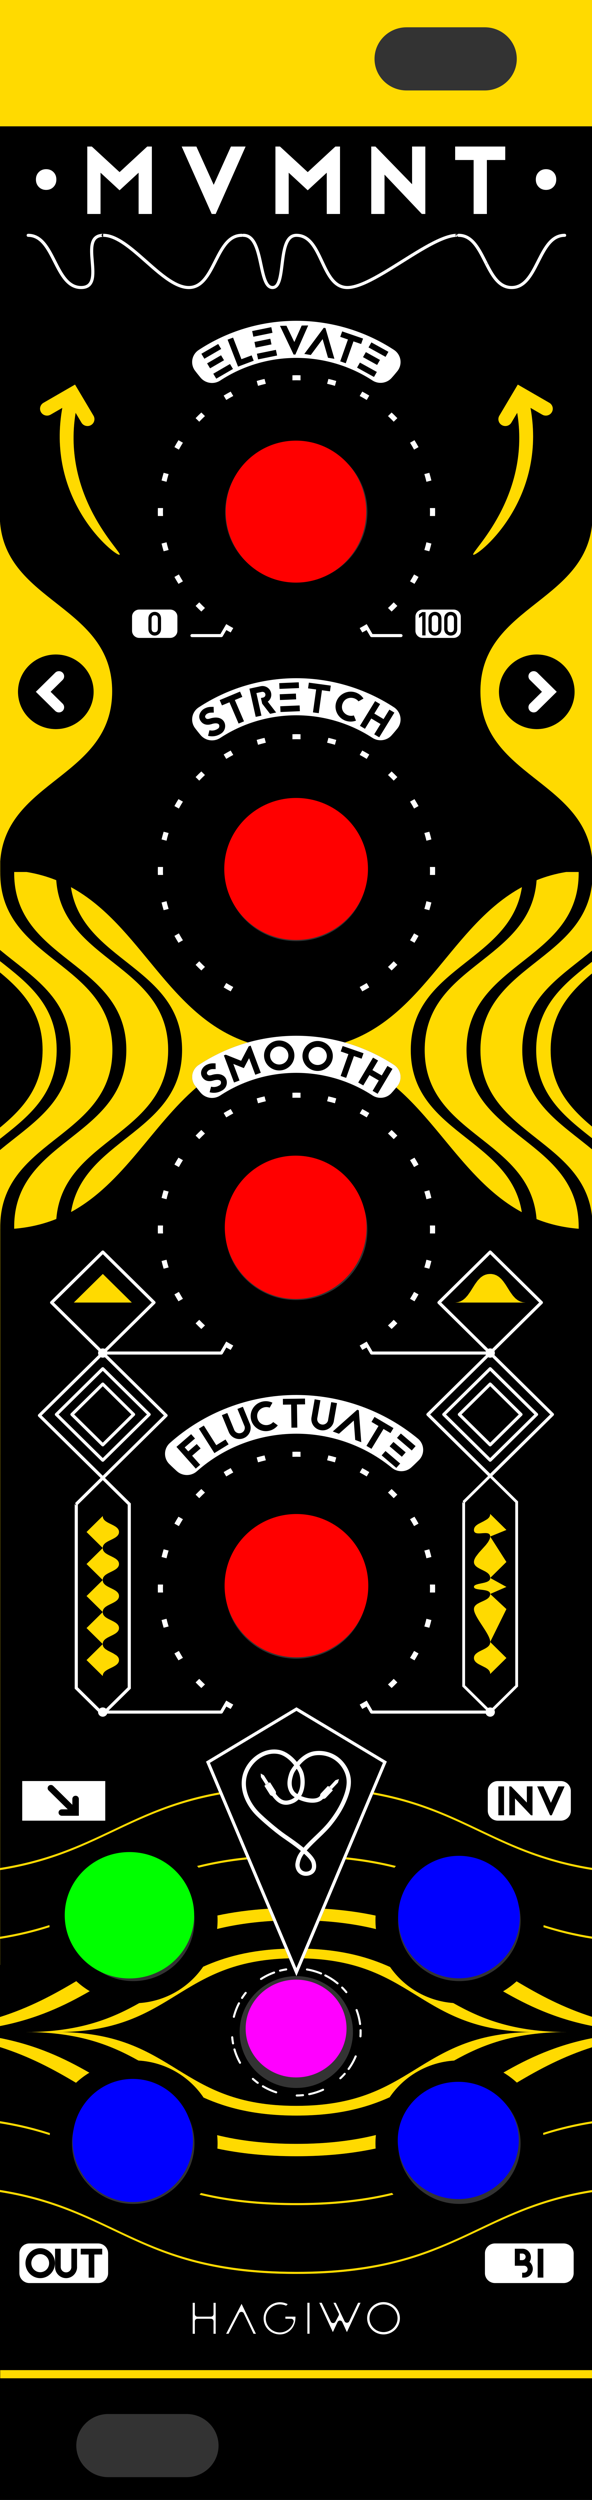 <?xml version="1.0" encoding="UTF-8" standalone="no"?>
<!-- Created with Inkscape (http://www.inkscape.org/) -->

<svg
   width="30.48mm"
   height="128.5mm"
   viewBox="0 0 30.48 128.5"
   version="1.1"
   id="svg8"
   inkscape:version="1.3.2 (091e20e, 2023-11-25, custom)"
   sodipodi:docname="MyModule.svg"
   xml:space="preserve"
   xmlns:inkscape="http://www.inkscape.org/namespaces/inkscape"
   xmlns:sodipodi="http://sodipodi.sourceforge.net/DTD/sodipodi-0.dtd"
   xmlns="http://www.w3.org/2000/svg"
   xmlns:svg="http://www.w3.org/2000/svg"
   xmlns:rdf="http://www.w3.org/1999/02/22-rdf-syntax-ns#"
   xmlns:cc="http://creativecommons.org/ns#"
   xmlns:dc="http://purl.org/dc/elements/1.1/"
   xmlns:serif="http://www.serif.com/"><rect x="0" y="0" width="30.48" height="128.5" fill="#333333" stroke="none"/><defs
     id="defs2"><rect
       x="48.74"
       y="101.015"
       width="6.313"
       height="13.385"
       id="rect9" /><rect
       x="6.061"
       y="23.234"
       width="138.391"
       height="57.579"
       id="rect1" /><linearGradient
       id="_Linear1"
       x1="0"
       y1="0"
       x2="1"
       y2="0.441"
       gradientUnits="userSpaceOnUse"
       gradientTransform="matrix(85.04,-289.948,38.288,643.989,0,345.878)"><stop
         offset="0"
         style="stop-color:rgb(255,176,0);stop-opacity:1"
         id="stop17" /><stop
         offset="0.25"
         style="stop-color:rgb(255,245,180);stop-opacity:1"
         id="stop18" /><stop
         offset="0.49"
         style="stop-color:rgb(255,190,35);stop-opacity:1"
         id="stop19" /><stop
         offset="0.7"
         style="stop-color:rgb(255,254,209);stop-opacity:1"
         id="stop20" /><stop
         offset="0.85"
         style="stop-color:rgb(255,238,165);stop-opacity:1"
         id="stop21" /><stop
         offset="1"
         style="stop-color:rgb(255,190,35);stop-opacity:1"
         id="stop22" /></linearGradient><linearGradient
       id="_Linear2"
       x1="0"
       y1="0"
       x2="1"
       y2="0.441"
       gradientUnits="userSpaceOnUse"
       gradientTransform="matrix(113.421,-386.715,51.066,858.914,0,461.312)"><stop
         offset="0"
         style="stop-color:rgb(255,176,0);stop-opacity:1"
         id="stop11" /><stop
         offset="0.25"
         style="stop-color:rgb(255,245,180);stop-opacity:1"
         id="stop12" /><stop
         offset="0.49"
         style="stop-color:rgb(255,190,35);stop-opacity:1"
         id="stop13" /><stop
         offset="0.7"
         style="stop-color:rgb(255,254,209);stop-opacity:1"
         id="stop14" /><stop
         offset="0.85"
         style="stop-color:rgb(255,238,165);stop-opacity:1"
         id="stop15" /><stop
         offset="1"
         style="stop-color:rgb(255,190,35);stop-opacity:1"
         id="stop16" /></linearGradient></defs><sodipodi:namedview
     id="base"
     pagecolor="#ffffff"
     bordercolor="#666666"
     borderopacity="1.0"
     inkscape:pageopacity="0.0"
     inkscape:pageshadow="2"
     inkscape:zoom="7.919596"
     inkscape:cx="44.067904"
     inkscape:cy="392.75993"
     inkscape:document-units="mm"
     inkscape:current-layer="layer2"
     showgrid="false"
     units="mm"
     inkscape:snap-bbox="true"
     inkscape:snap-page="true"
     inkscape:bbox-nodes="false"
     inkscape:snap-bbox-edge-midpoints="false"
     inkscape:window-width="1920"
     inkscape:window-height="1009"
     inkscape:window-x="-8"
     inkscape:window-y="-8"
     inkscape:window-maximized="1"
     inkscape:snap-bbox-midpoints="true"
     inkscape:snap-nodes="false"
     inkscape:showpageshadow="2"
     inkscape:pagecheckerboard="0"
     inkscape:deskcolor="#d1d1d1" /><g
     inkscape:groupmode="layer"
     id="layer1"
     inkscape:label="background"><g
       style="clip-rule:evenodd;fill-rule:evenodd;stroke-linejoin:round;stroke-miterlimit:2"
       id="g2"
       transform="scale(0.269,0.265)"><rect
         id="FRONT-PANEL-DESIGN-0"
         serif:id="FRONT PANEL DESIGN"
         x="0"
         y="0"
         width="113.421"
         height="485.817"
         style="fill:none" /><g
         clip-path="url(#_clip1)"
         id="g3">
        <g
   id="F.Mask-4">
            <path
   d="m 0,425.191 c 8.886,1.422 14.938,4.209 20.864,7.056 l 1.642,0.79 c 8.488,4.077 17.234,8.032 34.204,8.032 29.911,0 34.273,-12.286 56.711,-15.878 v 60.626 H 0 Z m 20.838,43.049 c -0.037,-0.001 -0.073,-0.001 -0.11,-0.001 -3.381,0 -6.127,2.745 -6.127,6.126 0,3.381 2.746,6.126 6.127,6.126 0.037,0 0.073,0 0.11,-10e-4 h 14.876 c 3.377,-0.005 6.116,-2.748 6.116,-6.125 0,-3.377 -2.739,-6.12 -6.116,-6.125 z M 0,381.138 l 0.023,-0.014 0.001,-5.051 c 3.548,-0.568 6.644,-1.354 9.462,-2.274 -0.011,-0.132 -0.021,-0.265 -0.028,-0.398 -2.809,0.916 -5.897,1.698 -9.434,2.265 l 0.002,-12.931 c 18.146,-2.906 24.47,-11.498 42.05,-14.677 l -0.157,-0.379 C 24.458,350.881 18.118,359.43 0.026,362.328 L 0.046,238.447 H 0 l 0.046,-0.001 v -0.027 H 0 0.046 v -0.062 h 0.002 v -0.393 c 0,-8.309 5.037,-12.591 10.23,-16.747 l 1.006,-0.804 c 5.193,-4.156 10.229,-8.438 10.229,-16.747 0,-17.153 -21.465,-17.145 -21.465,-34.298 V 169.14 H 0.046 v -0.378 H 0.023 l 0.023,-0.001 v -0.028 H 0.023 0.046 v -1.692 C 1.143,151.23 21.465,150.787 21.465,134.097 21.465,117.407 1.097,116.964 0,101.153 V 24.505 h 113.421 v 145.211 c -0.139,8.081 -5.107,12.301 -10.227,16.399 l -1.006,0.804 c -5.193,4.156 -10.23,8.438 -10.23,16.747 0,17.036 21.175,17.144 21.463,33.952 V 362.325 C 104.546,360.901 98.5,358.117 92.58,355.272 l -1.642,-0.789 c -5.592,-2.687 -11.296,-5.32 -19.39,-6.804 l -0.157,0.379 c 8.176,1.478 13.918,4.128 19.547,6.832 l 1.642,0.79 c 5.92,2.844 11.966,5.629 20.841,7.052 v 12.93 c -3.511,-0.563 -6.579,-1.339 -9.372,-2.248 -0.008,0.134 -0.017,0.267 -0.028,0.398 2.799,0.913 5.876,1.692 9.4,2.258 v 15.169 c -5.64,-1.815 -10.208,-4.299 -14.545,-6.926 -0.792,0.729 -1.657,1.38 -2.583,1.941 4.808,2.808 10.072,5.331 17.128,6.737 v 2.325 c -7.022,1.399 -12.269,3.904 -17.058,6.695 0.921,0.564 1.781,1.218 2.568,1.949 4.321,-2.615 8.875,-5.085 14.49,-6.893 v 14.379 c -3.553,0.569 -6.652,1.355 -9.472,2.277 0.016,0.13 0.031,0.261 0.045,0.393 2.807,-0.916 5.892,-1.697 9.427,-2.263 v 12.931 c -22.439,3.594 -26.803,15.878 -56.711,15.878 -16.97,0 -25.716,-3.955 -34.204,-8.033 L 20.864,431.84 C 14.939,428.993 8.888,426.207 0,424.783 v -12.93 c 3.57,0.572 6.682,1.363 9.511,2.29 0.013,-0.132 0.028,-0.263 0.044,-0.393 C 6.713,412.817 3.588,412.02 0,411.446 v -14.379 c 5.638,1.815 10.206,4.298 14.543,6.925 0.784,-0.733 1.641,-1.388 2.559,-1.955 C 12.3,399.235 7.042,396.719 0,395.316 v -2.326 c 7.077,-1.41 12.352,-3.944 17.172,-6.762 -0.923,-0.563 -1.786,-1.216 -2.575,-1.947 -4.352,2.639 -8.935,5.135 -14.597,6.958 z m 75.032,44.211 c -4.966,1.208 -10.846,1.976 -18.322,1.976 -7.439,0 -13.299,-0.761 -18.248,-1.958 -0.086,0.116 -0.174,0.23 -0.263,0.343 5.004,1.235 10.939,2.022 18.511,2.022 7.61,0 13.565,-0.795 18.584,-2.04 -0.089,-0.113 -0.176,-0.227 -0.262,-0.343 z M 25.498,404.041 c 6.47,0 11.723,5.253 11.723,11.722 0,6.47 -5.253,11.723 -11.723,11.723 -6.47,0 -11.722,-5.253 -11.722,-11.723 0,-6.469 5.252,-11.722 11.722,-11.722 z m 62.419,0 c 6.47,0 11.723,5.253 11.723,11.722 0,6.47 -5.253,11.723 -11.723,11.723 -6.47,0 -11.722,-5.253 -11.722,-11.723 0,-6.469 5.252,-11.722 11.722,-11.722 z m -15.973,10.09 c -4.283,1.066 -9.242,1.711 -15.234,1.711 -5.95,0 -10.882,-0.636 -15.144,-1.689 0.052,0.529 0.079,1.064 0.079,1.605 0,0.337 -0.011,0.672 -0.031,1.004 4.33,0.93 9.274,1.478 15.096,1.478 5.861,0 10.831,-0.555 15.183,-1.497 -0.02,-0.326 -0.03,-0.654 -0.03,-0.985 0,-0.549 0.027,-1.092 0.081,-1.627 z m 2.72,-32.592 c -4.113,-1.885 -8.994,-3.291 -15.721,-3.546 l -0.775,1.864 c 10.171,0.28 15.639,3.495 20.952,6.805 l 1.075,0.671 c 5.372,3.347 10.902,6.597 21.293,6.814 h 1.117 c -0.269,0 -0.534,0.002 -0.793,0.006 0.259,0.004 0.524,0.006 0.793,0.006 h -1.117 c -21.842,0.457 -22.204,14.31 -44.778,14.31 -22.574,0 -22.936,-13.853 -44.777,-14.31 h -1.117 c 0.268,0 0.534,-0.002 0.793,-0.006 -0.259,-0.004 -0.525,-0.006 -0.793,-0.006 h 1.117 C 33.309,393.7 34.111,380.421 55.299,379.856 l -0.776,-1.864 c -6.682,0.248 -11.545,1.63 -15.641,3.49 -2.7,3.986 -7.138,6.7 -12.224,7.051 -5.147,2.949 -11.069,5.413 -20.622,5.613 H 4.772 c 0.304,0 0.604,0.003 0.898,0.007 -0.294,0.004 -0.594,0.007 -0.898,0.007 h 1.264 c 9.452,0.197 15.35,2.612 20.458,5.519 5.205,0.305 9.749,3.087 12.469,7.182 4.517,2.039 9.966,3.493 17.747,3.493 7.856,0 13.335,-1.482 17.872,-3.55 2.708,-4.038 7.195,-6.787 12.334,-7.119 5.11,-2.909 11.009,-5.327 20.469,-5.525 h 1.263 c -0.303,0 -0.604,-0.003 -0.897,-0.007 0.293,-0.004 0.594,-0.007 0.897,-0.007 h -1.263 c -9.562,-0.199 -15.486,-2.668 -20.636,-5.621 -5.019,-0.376 -9.399,-3.057 -12.085,-6.986 z m -17.954,1.767 c 5.987,0 10.847,4.861 10.847,10.847 0,5.986 -4.86,10.847 -10.847,10.847 -5.986,0 -10.846,-4.861 -10.846,-10.847 0,-5.986 4.86,-10.847 10.846,-10.847 z m 31.212,-22.483 c 6.471,0 11.725,5.254 11.725,11.725 0,6.471 -5.254,11.725 -11.725,11.725 -6.471,0 -11.725,-5.254 -11.725,-11.725 0,-6.471 5.254,-11.725 11.725,-11.725 z m -62.419,0.005 c 6.47,0 11.722,5.252 11.722,11.722 0,6.47 -5.252,11.723 -11.722,11.723 -6.47,0 -11.723,-5.253 -11.723,-11.723 0,-6.47 5.253,-11.722 11.723,-11.722 z m 46.385,10.734 c -2.93,-0.634 -6.143,-1.093 -9.72,-1.325 l -0.979,2.355 c 4.055,0.237 7.595,0.796 10.764,1.586 -0.06,-0.563 -0.09,-1.135 -0.09,-1.714 0,-0.303 0.008,-0.604 0.025,-0.902 z m -30.331,2.594 c 3.156,-0.781 6.683,-1.333 10.72,-1.567 l -0.979,-2.354 c -3.56,0.228 -6.76,0.681 -9.679,1.309 0.017,0.304 0.026,0.611 0.026,0.92 0,0.572 -0.03,1.137 -0.088,1.692 z m 34.221,-12.213 c -0.096,0.111 -0.19,0.223 -0.283,0.336 -2.785,-0.7 -5.858,-1.261 -9.343,-1.624 l 0.163,-0.39 c 3.535,0.376 6.646,0.956 9.463,1.678 z m -37.773,0.327 c -0.093,-0.113 -0.187,-0.225 -0.282,-0.335 2.807,-0.718 5.907,-1.295 9.429,-1.67 l 0.162,0.39 c -3.471,0.362 -6.534,0.92 -9.309,1.615 z M 19.67,325.106 v -0.049 c 0,-1.528 3.105,-1.528 3.105,-3.056 0,-1.529 -3.105,-1.528 -3.105,-3.057 v -0.048 l -3.105,3.105 z M 92.412,323.2 c 0.725,0.359 1.407,0.74 1.407,1.456 v 0.049 l 3.105,-3.105 -3.105,-3.105 v 0.048 c 0,0.716 -0.682,1.097 -1.407,1.457 l -0.291,0.143 c -0.725,0.36 -1.407,0.74 -1.407,1.457 0,0.716 0.682,1.097 1.407,1.456 z M 56.71,294.512 c 7.512,0 13.611,6.099 13.611,13.61 0,7.512 -6.099,13.611 -13.611,13.611 -7.512,0 -13.61,-6.099 -13.61,-13.611 0,-7.511 6.098,-13.61 13.61,-13.61 z m -37.04,24.335 c 0,-1.528 3.105,-1.528 3.105,-3.056 0,-1.529 -3.105,-1.528 -3.105,-3.057 v -0.048 l -3.105,3.105 3.105,3.105 z m 74.149,-9.668 3.105,-1.37 -3.105,-1.735 v 0.049 c 0,1.19 -3.105,0.837 -3.105,1.677 0,0.84 3.105,0.227 3.105,1.379 0,1.529 -3.105,1.412 -3.105,2.94 0,1.529 3.105,4.798 3.105,6.327 v 0.049 l 3.105,-6.384 z m -74.149,3.458 c 0,-1.529 3.105,-1.528 3.105,-3.056 0,-1.529 -3.105,-1.528 -3.105,-3.057 v -0.049 l -3.105,3.106 3.105,3.105 z m 0,-6.21 c 0,-1.529 3.105,-1.528 3.105,-3.057 0,-1.528 -3.105,-1.527 -3.105,-3.056 v -0.049 l -3.105,3.105 3.105,3.105 z m 74.149,-12.724 c 0,1.528 -3.105,1.528 -3.105,3.056 0,1.526 3.093,-0.243 3.105,1.27 v 0.009 c 0,1.528 -3.105,3.403 -3.105,4.931 0,0.717 0.682,1.097 1.407,1.457 l 0.291,0.143 c 0.725,0.36 1.407,0.74 1.407,1.457 v 0.048 l 3.105,-3.105 -3.105,-4.931 3.105,-1.279 -3.105,-3.105 z m -74.149,6.514 c 0,-1.529 3.105,-1.528 3.105,-3.057 0,-1.528 -3.105,-1.528 -3.105,-3.056 v -0.049 l -3.105,3.105 3.105,3.105 z m 5.555,-47.566 -5.545,-5.546 -5.546,5.546 z m 68.555,-5.546 c -1.618,0.021 -2.457,1.312 -3.272,2.643 l -0.159,0.26 c -0.822,1.341 -1.669,2.643 -3.312,2.643 -1.598,0 15.163,0 13.564,0 -3.392,0 -3.39,-5.546 -6.782,-5.546 z M 56.71,224.95 c 7.512,0 13.61,6.099 13.61,13.611 0,7.511 -6.098,13.61 -13.61,13.61 -7.512,0 -13.61,-6.099 -13.61,-13.61 0,-7.512 6.098,-13.611 13.61,-13.611 z m 54.046,-55.81 h -2.393 c -2.04,0.339 -3.915,0.882 -5.656,1.591 -0.52,7.426 -5.282,11.461 -10.183,15.384 l -1.006,0.804 c -5.193,4.156 -10.229,8.438 -10.229,16.747 0,16.638 20.196,17.13 21.408,32.798 2.403,0.972 5.063,1.63 8.059,1.875 v -0.375 c 0,-17.153 -21.465,-17.145 -21.465,-34.298 0,-8.309 5.037,-12.591 10.23,-16.747 l 1.006,-0.804 c 5.193,-4.156 10.229,-8.439 10.229,-16.747 z m -108.04,0 v 0.228 c 0,17.153 21.465,17.145 21.465,34.298 0,8.309 -5.037,12.591 -10.23,16.747 l -1.006,0.804 c -5.193,4.156 -10.229,8.438 -10.229,16.747 v 0.371 c 2.999,-0.25 5.66,-0.915 8.061,-1.894 0.576,-7.325 5.305,-11.33 10.171,-15.224 l 1.006,-0.804 c 5.193,-4.156 10.229,-8.438 10.229,-16.747 0,-16.685 -20.309,-17.133 -21.418,-32.933 -1.742,-0.709 -3.619,-1.253 -5.661,-1.593 z m 73.12,41.8 c 3.147,2.745 5.872,6.004 8.565,9.301 l 1.329,1.63 c 4.161,5.095 8.399,10.098 14.144,13.251 -2.226,-14.369 -21.253,-15.307 -21.253,-31.456 0,-8.309 5.037,-12.591 10.23,-16.747 l 1.006,-0.804 c 4.596,-3.679 9.071,-7.457 10.038,-14.04 -13.436,7.408 -18.626,24.969 -33.883,30.137 l 1.714,0.541 1.434,0.531 1.418,0.599 1.251,0.594 1.23,0.647 1.07,0.616 1.063,0.665 0.252,0.165 0.393,0.329 c 0.082,0.082 0.159,0.169 0.23,0.26 0.078,0.1 0.15,0.206 0.214,0.316 l 0.208,0.438 0.107,0.358 0.065,0.434 c 0.004,0.055 0.006,0.109 0.007,0.163 0.003,0.216 -0.019,0.431 -0.064,0.64 -0.011,0.05 -0.023,0.1 -0.037,0.15 l -0.188,0.497 c -0.03,0.062 -0.063,0.123 -0.098,0.183 l -0.247,0.359 z m -28.398,-8.734 c -15.242,-5.173 -20.433,-22.72 -33.86,-30.128 2.132,14.495 21.273,15.39 21.273,31.588 0,8.309 -5.037,12.591 -10.23,16.747 l -1.006,0.804 c -4.558,3.648 -8.996,7.393 -10.012,13.873 10.044,-5.542 15.478,-16.737 23.99,-24.157 l -0.19,-0.252 c -0.093,-0.115 -0.176,-0.237 -0.249,-0.363 l -0.216,-0.468 -0.106,-0.382 -0.049,-0.363 c -0.014,-0.198 -0.007,-0.398 0.021,-0.597 l 0.124,-0.514 0.057,-0.152 0.271,-0.508 0.216,-0.281 0.16,-0.169 0.359,-0.294 1.054,-0.678 1.204,-0.709 1.231,-0.656 1.256,-0.605 1.28,-0.553 1.455,-0.553 1.738,-0.564 z M 0,184.252 v 2.176 c 5.404,4.317 10.844,8.603 10.844,17.238 0,8.309 -5.037,12.591 -10.23,16.747 L 0,220.904 v 2.176 c 0.744,-0.632 1.508,-1.249 2.275,-1.863 l 1.006,-0.804 c 5.193,-4.156 10.23,-8.438 10.23,-16.747 C 13.511,193.593 6.11,189.438 0,184.252 Z m 113.421,0.043 c -0.728,0.617 -1.475,1.22 -2.225,1.82 l -1.005,0.804 c -5.193,4.156 -10.23,8.438 -10.23,16.747 0,10.043 7.358,14.203 13.46,19.37 v -2.173 c -5.385,-4.302 -10.793,-8.588 -10.793,-17.197 0,-8.309 5.037,-12.591 10.23,-16.747 l 0.563,-0.45 z M 0,188.614 v 30.103 C 4.382,215.03 8.153,210.856 8.153,203.666 8.153,196.475 4.381,192.3 0,188.614 Z m 113.421,0.104 c -4.329,3.661 -8.031,7.824 -8.031,14.948 0,7.123 3.703,11.287 8.031,14.949 z M 56.71,155.329 c 7.512,0 13.61,6.098 13.61,13.61 0,7.512 -6.098,13.611 -13.61,13.611 -7.512,0 -13.61,-6.099 -13.61,-13.611 0,-7.512 6.098,-13.61 13.61,-13.61 z m 56.711,-55.531 c 0,0 0,0 0,0 0,17.154 -21.466,17.146 -21.466,34.299 0,8.309 5.037,12.591 10.23,16.747 l 1.006,0.804 c 5.193,4.156 10.23,8.438 10.23,16.747 0,8.084 0,-76.681 0,-68.597 z M 10.682,126.947 c 3.996,0 7.24,3.244 7.24,7.24 0,3.996 -3.244,7.24 -7.24,7.24 -3.996,0 -7.24,-3.244 -7.24,-7.24 0,-3.996 3.244,-7.24 7.24,-7.24 z m 92.057,0 c 3.995,0 7.24,3.244 7.24,7.24 0,3.996 -3.245,7.24 -7.24,7.24 -3.996,0 -7.241,-3.244 -7.241,-7.24 0,-3.996 3.245,-7.24 7.241,-7.24 z M 56.71,85.708 c 7.512,0 13.61,6.098 13.61,13.61 0,7.512 -6.098,13.611 -13.61,13.611 -7.512,0 -13.61,-6.099 -13.61,-13.611 0,-7.512 6.098,-13.61 13.61,-13.61 z m 42.284,-5.639 c 2.647,16.388 -8.898,26.957 -8.423,27.52 0.474,0.564 14.218,-10.161 10.968,-28.476 l 2.254,1.319 c 0.635,0.372 1.453,0.159 1.825,-0.477 0.372,-0.635 0.158,-1.453 -0.477,-1.824 l -6.034,-3.534 -3.533,6.034 c -0.372,0.635 -0.159,1.453 0.477,1.825 0.635,0.372 1.452,0.158 1.824,-0.477 z M 11.928,79.113 c -3.251,18.315 10.494,29.04 10.968,28.476 0.474,-0.563 -11.07,-11.132 -8.423,-27.52 l 1.118,1.91 c 0.372,0.635 1.19,0.849 1.825,0.477 0.636,-0.372 0.849,-1.19 0.477,-1.825 L 14.36,74.597 8.326,78.131 c -0.635,0.371 -0.849,1.189 -0.477,1.824 0.372,0.636 1.19,0.849 1.825,0.477 z"
   id="path1" />
        </g>
        <g
   id="F.Cu-6">
            <path
   d="M 113.421,485.817 H 0 113.421 V 461.312 H 0.046 v -1.582 h 113.375 v -34.539 c -18.922,3.03 -24.989,12.241 -44.364,15.054 l -1.123,0.154 -1.12,0.135 -1.149,0.122 -1.18,0.107 -1.211,0.091 -1.244,0.077 -1.277,0.06 -1.312,0.043 -1.347,0.026 -1.384,0.009 -0.789,-0.002 c -0.262,-0.002 -0.521,-0.005 -0.778,-0.009 -0.515,-0.008 -1.022,-0.019 -1.52,-0.034 -1.2,-0.036 -2.356,-0.093 -3.469,-0.17 -0.278,-0.019 -0.554,-0.039 -0.827,-0.06 l -0.679,-0.056 c -0.448,-0.039 -0.891,-0.081 -1.328,-0.126 l -0.649,-0.07 c -0.646,-0.073 -1.277,-0.152 -1.894,-0.238 -0.691,-0.096 -1.364,-0.2 -2.022,-0.313 -0.909,-0.154 -1.788,-0.322 -2.642,-0.504 l -0.963,-0.213 c -0.511,-0.118 -1.013,-0.24 -1.505,-0.366 -0.931,-0.239 -1.829,-0.493 -2.7,-0.76 l -1.104,-0.351 -1.065,-0.36 c -1.141,-0.397 -2.237,-0.815 -3.302,-1.249 -0.717,-0.292 -1.42,-0.591 -2.112,-0.895 -0.171,-0.075 -0.341,-0.15 -0.51,-0.226 -0.952,-0.425 -1.886,-0.859 -2.811,-1.297 -0.514,-0.244 -1.025,-0.488 -1.535,-0.733 l -1.642,-0.79 -1.113,-0.533 C 14.171,429.057 8.332,426.525 0,425.191 v -0.408 c 0.684,0.11 1.352,0.228 2.004,0.353 l 0.042,0.008 c 7.265,1.399 12.594,3.729 17.705,6.163 l 1.113,0.533 c 0,0 1.642,0.789 1.642,0.789 0.795,0.382 1.593,0.763 2.401,1.141 l 0.81,0.375 c 0.244,0.113 0.49,0.224 0.736,0.335 0.314,0.142 0.63,0.283 0.95,0.424 0.719,0.315 1.45,0.626 2.197,0.928 1.037,0.42 2.104,0.826 3.214,1.211 l 1.171,0.394 0.96,0.303 0.308,0.094 c 0.862,0.259 1.75,0.506 2.67,0.738 0.616,0.154 1.245,0.302 1.888,0.442 0.804,0.176 1.631,0.34 2.485,0.491 l 0.671,0.115 1.199,0.189 0.549,0.079 c 0.964,0.135 1.96,0.254 2.992,0.355 0.751,0.074 1.52,0.139 2.31,0.195 l 0.699,0.046 c 1.88,0.116 3.873,0.178 5.994,0.178 l 1.384,-0.009 1.347,-0.026 1.311,-0.044 1.278,-0.06 1.243,-0.076 1.212,-0.092 1.18,-0.106 1.149,-0.122 1.12,-0.135 1.627,-0.229 1.26,-0.205 1.444,-0.265 0.916,-0.186 0.444,-0.096 c 15.905,-3.475 22.447,-11.45 39.796,-14.227 z M 75.162,425.521 c 0.044,0.058 0.088,0.115 0.132,0.171 -2.629,0.652 -5.516,1.181 -8.763,1.536 l -1.318,0.133 c -0.688,0.064 -1.393,0.12 -2.115,0.167 l -0.373,0.025 c -0.622,0.038 -1.257,0.071 -1.904,0.097 l -0.662,0.025 c -0.459,0.016 -0.925,0.028 -1.397,0.037 -0.442,0.009 -0.889,0.015 -1.343,0.018 l -0.709,0.002 c -0.448,0 -0.891,-0.003 -1.328,-0.008 -0.56,-0.007 -1.111,-0.019 -1.653,-0.035 l -1.101,-0.037 c -2.382,-0.097 -4.589,-0.277 -6.648,-0.529 l -0.515,-0.065 c -1.947,-0.251 -3.761,-0.566 -5.467,-0.933 l -0.539,-0.119 c -0.427,-0.095 -0.846,-0.194 -1.26,-0.296 0.089,-0.113 0.177,-0.227 0.263,-0.343 l 0.996,0.232 0.698,0.152 c 1.842,0.391 3.81,0.722 5.935,0.978 l 0.709,0.082 c 0.732,0.081 1.484,0.154 2.254,0.216 1.755,0.144 3.612,0.238 5.584,0.277 l 1.377,0.018 h 1.392 c 0.23,-10e-4 0.46,-0.003 0.687,-0.006 0.937,-0.013 1.849,-0.037 2.737,-0.074 1.059,-0.043 2.085,-0.103 3.078,-0.178 l 1.168,-0.097 1.316,-0.131 c 0.656,-0.071 1.297,-0.148 1.925,-0.233 l 0.408,-0.056 c 2.089,-0.293 4.025,-0.66 5.838,-1.086 l 0.468,-0.112 z m -3.218,-11.39 c -4.283,1.066 -9.242,1.711 -15.234,1.711 -5.95,0 -10.882,-0.636 -15.144,-1.689 0.052,0.529 0.079,1.064 0.079,1.605 0,0.337 -0.011,0.672 -0.031,1.004 4.33,0.93 9.274,1.478 15.096,1.478 5.861,0 10.831,-0.555 15.183,-1.497 -0.02,-0.326 -0.03,-0.654 -0.03,-0.985 0,-0.549 0.027,-1.092 0.081,-1.627 z M 8.977,413.971 7.816,413.615 C 5.446,412.915 2.871,412.313 0,411.853 v -0.407 c 2.373,0.38 4.544,0.857 6.564,1.407 l 1.362,0.387 1.093,0.337 0.536,0.173 -0.044,0.393 z m 94.996,-0.052 c -0.008,-0.066 -0.016,-0.131 -0.024,-0.196 l 0.532,-0.171 c 2.677,-0.848 5.609,-1.573 8.94,-2.106 v 0.407 c -0.935,0.15 -1.839,0.315 -2.713,0.493 l -1.083,0.23 c -0.736,0.164 -1.452,0.337 -2.15,0.52 -0.988,0.257 -1.94,0.532 -2.861,0.822 l -0.62,0.198 z m -29.309,-32.38 c -4.113,-1.885 -8.994,-3.291 -15.721,-3.546 l -0.775,1.864 c 10.171,0.28 15.639,3.495 20.952,6.805 l 1.075,0.671 c 5.372,3.347 10.902,6.597 21.293,6.814 h 1.117 c -0.269,0 -0.534,0.002 -0.793,0.006 0.259,0.004 0.524,0.006 0.793,0.006 h -1.117 c -21.842,0.457 -22.204,14.31 -44.778,14.31 -22.574,0 -22.936,-13.853 -44.777,-14.31 h -1.117 c 0.268,0 0.534,-0.002 0.793,-0.006 -0.259,-0.004 -0.525,-0.006 -0.793,-0.006 h 1.117 C 33.309,393.7 34.111,380.421 55.299,379.856 l -0.776,-1.864 c -6.682,0.248 -11.545,1.63 -15.641,3.49 -2.7,3.986 -7.138,6.7 -12.224,7.051 -5.147,2.949 -11.069,5.413 -20.622,5.613 H 4.772 c 0.304,0 0.604,0.003 0.898,0.007 -0.294,0.004 -0.594,0.007 -0.898,0.007 h 1.264 c 9.452,0.197 15.35,2.612 20.458,5.519 5.205,0.305 9.749,3.087 12.469,7.182 4.517,2.039 9.966,3.493 17.747,3.493 7.856,0 13.335,-1.482 17.872,-3.55 2.708,-4.038 7.195,-6.787 12.334,-7.119 5.11,-2.909 11.009,-5.327 20.469,-5.525 h 1.263 c -0.303,0 -0.604,-0.003 -0.897,-0.007 0.293,-0.004 0.594,-0.007 0.897,-0.007 h -1.263 c -9.562,-0.199 -15.486,-2.668 -20.636,-5.621 -5.019,-0.376 -9.399,-3.057 -12.085,-6.986 z M 0,395.316 c 7.042,1.403 12.3,3.919 17.102,6.721 -0.918,0.567 -1.775,1.222 -2.559,1.955 C 10.206,401.365 5.638,398.882 0,397.067 Z m 113.421,0 v 1.751 c -5.615,1.808 -10.169,4.278 -14.49,6.893 -0.787,-0.731 -1.647,-1.385 -2.568,-1.949 4.789,-2.791 10.036,-5.296 17.058,-6.695 z m -0.33,-2.392 c -6.89,-1.418 -12.065,-3.906 -16.798,-6.67 0.926,-0.561 1.791,-1.212 2.583,-1.941 4.337,2.627 8.905,5.111 14.545,6.926 v 1.752 z M 0,391.239 c 5.662,-1.823 10.245,-4.319 14.597,-6.958 0.789,0.731 1.652,1.384 2.575,1.947 C 12.352,389.046 7.077,391.58 0,392.99 Z M 0.024,376.074 0.023,381.124 0,381.138 V 223.08 c 0.744,-0.632 1.508,-1.249 2.275,-1.863 l 1.006,-0.804 c 5.193,-4.156 10.23,-8.438 10.23,-16.747 C 13.511,193.593 6.11,189.438 0,184.252 v -83.099 c 1.097,15.811 21.465,16.254 21.465,32.944 0,16.69 -20.322,17.133 -21.419,32.944 v 1.692 H 0.023 0.046 v 0.028 l -0.023,0.001 h 0.023 v 0.378 h 0.002 v 0.228 c 0,17.153 21.465,17.145 21.465,34.298 0,8.309 -5.036,12.591 -10.229,16.747 l -1.006,0.804 c -5.193,4.156 -10.23,8.438 -10.23,16.747 v 0.393 H 0.046 v 0.062 H 0 0.046 v 0.027 L 0,238.447 h 0.046 l -0.02,123.881 c 18.092,-2.898 24.432,-11.447 41.893,-14.649 l 0.157,0.379 c -1.099,0.199 -2.155,0.419 -3.17,0.657 -4.827,1.131 -8.79,2.679 -12.491,4.352 l -1.275,0.585 c -7.455,3.469 -14.111,7.321 -25.114,9.084 l -0.002,12.93 c 3.537,-0.567 6.625,-1.349 9.434,-2.265 l 0.028,0.399 c -2.817,0.92 -5.913,1.706 -9.462,2.274 z m 113.397,-0.004 c -0.832,-0.133 -1.638,-0.279 -2.422,-0.435 l -1.362,-0.287 -1.187,-0.276 -1.481,-0.381 -1.445,-0.41 -1.017,-0.312 -0.486,-0.156 0.028,-0.399 c 2.793,0.909 5.861,1.685 9.372,2.248 z m -41.533,-4.508 c -2.93,-0.634 -6.143,-1.093 -9.72,-1.325 l -0.979,2.355 c 4.055,0.237 7.595,0.796 10.764,1.586 -0.06,-0.563 -0.09,-1.135 -0.09,-1.714 0,-0.303 0.008,-0.604 0.025,-0.902 z m -30.331,2.594 c 3.156,-0.781 6.683,-1.333 10.72,-1.567 l -0.979,-2.354 c -3.56,0.228 -6.76,0.681 -9.679,1.309 0.017,0.304 0.026,0.611 0.026,0.92 0,0.572 -0.03,1.137 -0.088,1.692 z m 71.864,-11.424 -1.23,-0.209 -1.584,-0.305 -1.666,-0.367 -1.688,-0.421 -1.853,-0.524 -1.99,-0.634 -1.675,-0.591 -1.22,-0.464 -1.191,-0.477 -1.166,-0.49 -1.144,-0.501 -1.684,-0.766 -1.645,-0.774 c -0.369,-0.176 -0.738,-0.352 -1.105,-0.529 l -1.642,-0.79 -1.181,-0.565 c -0.585,-0.278 -1.173,-0.555 -1.767,-0.829 -0.62,-0.287 -1.245,-0.57 -1.88,-0.85 -0.445,-0.196 -0.895,-0.39 -1.35,-0.58 -3.608,-1.516 -7.557,-2.869 -12.351,-3.815 l -1.018,-0.193 0.157,-0.379 0.408,0.076 c 6.03,1.146 10.729,2.932 15.067,4.891 l 1.277,0.586 1.587,0.748 1.051,0.503 1.642,0.789 1.127,0.54 c 5.571,2.652 11.402,5.179 19.714,6.513 z m -47.106,-2.467 c 2.376,0.253 4.561,0.598 6.593,1.017 0.991,0.203 1.946,0.425 2.87,0.661 -0.096,0.111 -0.19,0.223 -0.283,0.336 -0.348,-0.088 -0.7,-0.173 -1.058,-0.256 -0.357,-0.083 -0.719,-0.164 -1.086,-0.242 l -0.555,-0.116 c -1.444,-0.294 -2.965,-0.552 -4.577,-0.765 l -1.07,-0.134 c -0.328,-0.039 -0.661,-0.076 -0.997,-0.111 z m -19.163,0 0.162,0.39 c -3.469,0.362 -6.531,0.92 -9.309,1.615 -0.093,-0.113 -0.187,-0.225 -0.282,-0.335 2.522,-0.645 5.281,-1.177 8.37,-1.549 0.348,-0.043 0.702,-0.083 1.059,-0.121 z M 19.67,318.944 v -0.048 l -3.105,3.105 3.105,3.105 v -0.049 c 0,-1.528 3.105,-1.528 3.105,-3.056 l -0.019,-0.199 -0.035,-0.133 -0.072,-0.162 -0.104,-0.157 -0.202,-0.211 -0.689,-0.449 -1.025,-0.523 -0.461,-0.305 -0.219,-0.208 -0.134,-0.184 -0.071,-0.139 -0.055,-0.185 z m 77.254,2.656 -3.105,-3.105 v 0.048 c 0,0.109 -0.016,0.21 -0.045,0.304 -0.079,0.256 -0.256,0.462 -0.489,0.642 -0.237,0.185 -0.532,0.341 -0.837,0.492 l -0.327,0.162 c -0.234,0.116 -0.463,0.234 -0.666,0.365 l -0.309,0.229 c -0.021,0.019 -0.041,0.038 -0.061,0.057 -0.109,0.104 -0.198,0.218 -0.262,0.345 l -0.026,0.054 c -0.053,0.123 -0.083,0.258 -0.083,0.407 0,0.079 0.009,0.155 0.025,0.227 l 0.056,0.174 0.099,0.181 0.114,0.145 c 0.17,0.187 0.4,0.345 0.656,0.489 l 1.274,0.662 c 0.166,0.098 0.319,0.201 0.449,0.316 l 0.178,0.181 0.107,0.149 0.083,0.173 c 0.042,0.11 0.064,0.229 0.064,0.359 v 0.049 z M 19.67,312.734 v -0.048 l -3.105,3.105 3.105,3.105 v -0.049 c 0,-0.669 0.594,-1.045 1.263,-1.384 l 0.289,-0.144 c 0.776,-0.382 1.553,-0.764 1.553,-1.528 0,-1.529 -3.105,-1.528 -3.105,-3.057 z m 77.254,-4.925 -3.105,-1.735 v 0.049 c 0,1.19 -3.105,0.837 -3.105,1.677 0,0.84 3.105,0.227 3.105,1.379 0,1.529 -3.105,1.412 -3.105,2.94 0,0.669 0.594,1.671 1.263,2.715 l 0.579,0.898 c 0.669,1.043 1.263,2.045 1.263,2.714 v 0.049 l 3.105,-6.384 -3.105,-2.932 z M 19.67,306.524 v -0.049 l -3.105,3.106 3.105,3.105 v -0.049 c 0,-0.669 0.594,-1.045 1.263,-1.384 l 0.289,-0.144 c 0.776,-0.382 1.553,-0.764 1.553,-1.528 0,-1.529 -3.105,-1.528 -3.105,-3.057 z m 0,-6.21 v -0.049 l -3.105,3.105 3.105,3.105 v -0.048 c 0,-0.669 0.594,-1.045 1.263,-1.384 l 0.289,-0.144 c 0.776,-0.382 1.553,-0.764 1.553,-1.529 0,-1.528 -3.105,-1.527 -3.105,-3.056 z m 77.254,-3.555 -3.105,-3.105 -0.009,0.185 -0.043,0.191 -0.078,0.173 -0.149,0.209 -0.274,0.252 -0.67,0.402 -1.078,0.562 -0.346,0.246 -0.188,0.185 -0.113,0.153 -0.08,0.155 -0.044,0.131 -0.031,0.192 c -10e-4,0.022 -0.002,0.046 -0.002,0.069 0,0.572 0.435,0.681 0.979,0.673 l 0.138,-0.004 c 0.887,-0.039 1.981,-0.298 1.988,0.601 l -0.019,0.222 -0.081,0.292 -0.294,0.56 -0.434,0.581 -1.345,1.515 -0.6,0.802 -0.206,0.399 -0.091,0.279 -0.033,0.221 -0.002,0.069 c 0,0.076 0.008,0.148 0.023,0.217 0.019,0.093 0.052,0.181 0.095,0.263 l 0.136,0.201 0.024,0.028 c 0.171,0.196 0.408,0.359 0.672,0.508 0.146,0.083 0.301,0.162 0.457,0.24 l 0.69,0.35 0.127,0.072 c 0.166,0.097 0.319,0.201 0.449,0.316 l 0.178,0.181 0.088,0.121 c 0.105,0.162 0.166,0.346 0.166,0.56 v 0.048 l 3.105,-3.105 -3.105,-4.931 z M 19.67,294.104 v -0.049 l -3.105,3.105 3.105,3.105 v -0.048 c 0,-0.669 0.595,-1.045 1.264,-1.385 0.859,-0.436 1.841,-0.812 1.841,-1.672 0,-1.528 -3.105,-1.528 -3.105,-3.056 z m 0.01,-46.999 -5.546,5.546 h 11.091 z m 74.149,0 -0.529,0.046 -0.467,0.133 -0.381,0.185 -0.443,0.316 -0.583,0.606 -0.515,0.716 -0.899,1.439 -0.506,0.723 -0.467,0.527 -0.417,0.35 -0.466,0.27 -0.456,0.157 -0.507,0.074 -0.156,0.004 h 13.564 l -0.527,-0.048 -0.473,-0.137 -0.482,-0.25 -0.476,-0.379 -0.47,-0.517 -0.48,-0.67 -0.188,-0.294 c -0.253,-0.402 -0.497,-0.818 -0.754,-1.213 l -0.449,-0.639 -0.371,-0.433 -0.408,-0.373 -0.449,-0.291 -0.444,-0.184 -0.494,-0.101 z m 16.927,-77.965 h -2.393 c -2.04,0.339 -3.915,0.882 -5.656,1.591 -0.52,7.426 -5.282,11.461 -10.183,15.384 l -1.006,0.804 c -5.193,4.156 -10.229,8.438 -10.229,16.747 0,16.638 20.196,17.13 21.408,32.798 2.403,0.972 5.063,1.63 8.059,1.875 v -0.375 c 0,-17.153 -21.465,-17.145 -21.465,-34.298 0,-8.309 5.037,-12.591 10.23,-16.747 l 1.006,-0.804 c 5.193,-4.156 10.229,-8.439 10.229,-16.747 z m -108.04,0 v 0.228 c 0,17.153 21.465,17.145 21.465,34.298 0,8.309 -5.037,12.591 -10.23,16.747 l -1.006,0.804 c -5.193,4.156 -10.229,8.438 -10.229,16.747 v 0.371 c 2.999,-0.25 5.66,-0.915 8.061,-1.894 0.576,-7.325 5.305,-11.33 10.171,-15.224 l 1.006,-0.804 c 5.193,-4.156 10.229,-8.438 10.229,-16.747 0,-16.685 -20.309,-17.133 -21.418,-32.933 -1.742,-0.709 -3.619,-1.253 -5.661,-1.593 z m 110.705,0.576 v 14.579 c -0.728,0.617 -1.475,1.22 -2.225,1.82 l -1.005,0.804 c -5.193,4.156 -10.23,8.438 -10.23,16.747 0,10.043 7.358,14.203 13.46,19.37 v 14.582 c -0.288,-16.808 -21.463,-16.916 -21.463,-33.952 0,-8.309 5.037,-12.591 10.23,-16.747 l 1.006,-0.804 c 5.12,-4.098 10.088,-8.318 10.227,-16.399 z m -47.409,32.496 c 3.337,0.957 6.52,2.424 9.432,4.358 0.65,0.45 1.083,1.151 1.195,1.935 0.112,0.783 -0.107,1.577 -0.605,2.192 -0.066,0.08 -0.131,0.162 -0.198,0.243 3.147,2.745 5.872,6.004 8.565,9.301 l 1.329,1.63 c 4.161,5.095 8.399,10.098 14.144,13.251 -2.226,-14.369 -21.253,-15.307 -21.253,-31.456 0,-8.309 5.037,-12.591 10.23,-16.747 l 1.006,-0.804 c 4.596,-3.679 9.071,-7.457 10.038,-14.04 -13.436,7.408 -18.626,24.969 -33.883,30.137 z m -28.419,8.721 c -0.064,-0.083 -0.127,-0.167 -0.189,-0.25 -0.494,-0.61 -0.711,-1.398 -0.6,-2.175 0.112,-0.776 0.541,-1.472 1.187,-1.918 2.912,-1.95 6.102,-3.425 9.447,-4.384 -15.242,-5.173 -20.433,-22.72 -33.86,-30.128 2.132,14.495 21.273,15.39 21.273,31.588 0,8.309 -5.037,12.591 -10.23,16.747 l -1.006,0.804 c -4.558,3.648 -8.996,7.393 -10.012,13.873 10.044,-5.542 15.478,-16.737 23.99,-24.157 z M 0,218.717 v 2.187 l 0.614,-0.491 c 5.193,-4.156 10.23,-8.438 10.23,-16.747 0,-8.635 -5.44,-12.921 -10.844,-17.238 v 2.186 c 4.381,3.686 8.153,7.861 8.153,15.052 0,7.19 -3.771,11.364 -8.153,15.051 z m 113.421,2.146 v -2.248 c -4.328,-3.662 -8.031,-7.826 -8.031,-14.949 0,-7.124 3.702,-11.287 8.031,-14.948 v -2.249 l -0.563,0.45 c -5.193,4.156 -10.23,8.438 -10.23,16.747 0,8.609 5.408,12.895 10.793,17.197 z m 0,-121.065 c 0,0 0,0 0,0 0,17.154 -21.466,17.146 -21.466,34.299 0,8.309 5.037,12.591 10.23,16.747 l 1.006,0.804 c 5.193,4.156 10.23,8.438 10.23,16.747 0,8.084 0,-76.681 0,-68.597 z M 10.682,126.947 c 3.996,0 7.24,3.244 7.24,7.24 0,3.996 -3.244,7.24 -7.24,7.24 -3.996,0 -7.24,-3.244 -7.24,-7.24 0,-3.996 3.244,-7.24 7.24,-7.24 z m 92.057,0 c 3.995,0 7.24,3.244 7.24,7.24 0,3.996 -3.245,7.24 -7.24,7.24 -3.996,0 -7.241,-3.244 -7.241,-7.24 0,-3.996 3.245,-7.24 7.241,-7.24 z M 17.893,80.631 14.36,74.597 8.326,78.131 c -0.635,0.371 -0.849,1.189 -0.477,1.824 0.244,0.417 0.68,0.653 1.131,0.66 h 0.064 c 0.215,-0.007 0.431,-0.066 0.63,-0.183 l 2.254,-1.319 -0.074,0.428 c -2.893,17.629 9.943,28.105 10.987,28.069 l 0.023,-0.002 c 0.014,-0.004 0.025,-0.01 0.032,-0.019 0.474,-0.563 -11.07,-11.132 -8.423,-27.52 l 1.118,1.91 c 0.245,0.417 0.681,0.652 1.131,0.659 h 0.065 c 0.214,-0.007 0.431,-0.066 0.629,-0.182 0.636,-0.372 0.849,-1.19 0.477,-1.825 z m 87.248,-2.5 -6.034,-3.534 -3.533,6.034 c -0.372,0.635 -0.159,1.453 0.477,1.825 0.218,0.128 0.458,0.186 0.694,0.182 l 0.064,-0.002 c 0.427,-0.028 0.834,-0.26 1.066,-0.657 l 1.119,-1.91 0.06,0.383 c 2.408,16.17 -8.954,26.579 -8.483,27.137 0.011,0.014 0.029,0.021 0.054,0.021 l 0.028,-0.001 c 1.233,-0.133 14.035,-10.752 10.886,-28.496 l 2.254,1.319 c 0.218,0.128 0.458,0.187 0.694,0.183 l 0.064,-0.003 c 0.428,-0.027 0.834,-0.26 1.067,-0.657 0.372,-0.635 0.158,-1.453 -0.477,-1.824 z m 8.28,-53.626 H 0 V 0 h 113.421 z m -20.746,-6.96 c 0.037,10e-4 0.073,10e-4 0.11,10e-4 3.382,0 6.127,-2.745 6.127,-6.126 0,-3.381 -2.745,-6.126 -6.127,-6.126 -0.037,0 -0.073,0 -0.11,0.001 H 77.799 c -3.377,0.005 -6.116,2.748 -6.116,6.125 0,3.377 2.739,6.12 6.116,6.125 z"
   style="fill:#ffda00"
   id="path2" />
        </g>
        <g
   id="F.SilkS-8">
            <path
   d="m 20.147,345.464 v 7.688 H 4.254 v -7.688 z m -7.181,5.49 h -1.138 c -0.343,0 -0.622,0.279 -0.622,0.622 0,0.344 0.279,0.623 0.622,0.623 h 3.263 v -3.264 c 0,-0.343 -0.278,-0.622 -0.622,-0.622 -0.343,0 -0.622,0.279 -0.622,0.622 v 1.139 l -3.667,-3.668 c -0.243,-0.242 -0.638,-0.242 -0.881,0 -0.243,0.243 -0.243,0.638 0,0.881 z m 6.78,-305.009 c -0.539,0.005 -0.936,0.135 -1.22,0.375 -0.283,0.241 -0.451,0.587 -0.551,0.996 -0.229,0.925 -0.12,2.155 -0.019,3.383 0.106,1.3 0.204,2.598 -0.043,3.571 -0.137,0.54 -0.378,0.986 -0.758,1.301 -0.38,0.313 -0.901,0.502 -1.62,0.502 -1.362,0 -2.389,-0.67 -3.24,-1.69 -0.806,-0.966 -1.453,-2.252 -2.097,-3.54 C 9.575,49.599 8.955,48.353 8.176,47.419 7.444,46.541 6.57,45.945 5.397,45.945 c -0.166,0 -0.3,-0.135 -0.3,-0.3 0,-0.166 0.134,-0.3 0.3,-0.3 1.362,0 2.389,0.669 3.24,1.69 0.806,0.966 1.453,2.252 2.097,3.54 0.623,1.244 1.243,2.49 2.022,3.423 0.732,0.879 1.606,1.475 2.779,1.475 0.547,0 0.949,-0.126 1.237,-0.365 0.287,-0.237 0.457,-0.579 0.56,-0.986 0.233,-0.919 0.126,-2.146 0.026,-3.374 -0.107,-1.298 -0.207,-2.598 0.034,-3.576 0.133,-0.542 0.37,-0.991 0.746,-1.309 0.375,-0.319 0.892,-0.513 1.606,-0.518 -0.165,10e-4 -0.299,0.136 -0.298,0.301 10e-4,0.165 0.135,0.299 0.3,0.299 z m 67.725,0 h -0.06 v -0.006 c -0.137,-0.028 -0.24,-0.149 -0.24,-0.294 0,-0.145 0.103,-0.267 0.24,0.109 L 87.41,45.345 h 0.057 z m -67.695,0 v -0.6 c 1.062,0 2.176,0.416 3.315,1.095 1.646,0.981 3.356,2.512 5.064,4.045 1.678,1.506 3.355,3.013 4.971,3.977 1.036,0.617 2.043,1.011 3.008,1.011 1.135,0 1.991,-0.558 2.709,-1.391 0.762,-0.883 1.371,-2.068 1.974,-3.27 l 0.237,-0.475 c 0.626,-1.248 1.264,-2.476 2.056,-3.394 0.836,-0.969 1.842,-1.598 3.163,-1.598 0.059,0 0.114,0.017 0.161,0.046 0.046,-0.029 0.102,-0.046 0.161,-0.046 0.893,0 1.561,0.448 2.073,1.181 0.698,0.999 1.099,2.558 1.438,4.119 0.323,1.494 0.591,2.988 1.053,3.944 0.253,0.524 0.548,0.884 0.999,0.884 0.44,0 0.697,-0.353 0.9,-0.864 0.378,-0.954 0.514,-2.446 0.701,-3.938 0.196,-1.563 0.45,-3.124 1.039,-4.125 0.439,-0.746 1.056,-1.201 1.935,-1.201 1.367,0 2.37,0.672 3.185,1.695 0.769,0.967 1.368,2.254 1.964,3.543 0.574,1.243 1.146,2.488 1.888,3.421 0.697,0.875 1.546,1.469 2.715,1.469 0.975,0 2.17,-0.396 3.499,-1.018 2.056,-0.961 4.42,-2.464 6.786,-3.97 2.39,-1.52 4.781,-3.043 6.865,-4.028 1.429,-0.675 2.719,-1.096 3.772,-1.112 -0.165,0.003 -0.297,0.138 -0.296,0.302 0.002,0.165 0.136,0.298 0.3,0.298 -0.984,0.017 -2.185,0.424 -3.519,1.055 -2.064,0.975 -4.433,2.485 -6.8,3.992 -2.389,1.52 -4.777,3.037 -6.853,4.007 -1.425,0.666 -2.709,1.074 -3.754,1.074 -1.366,0 -2.37,-0.672 -3.185,-1.696 -0.769,-0.966 -1.368,-2.253 -1.963,-3.542 -0.575,-1.244 -1.147,-2.488 -1.889,-3.421 -0.697,-0.876 -1.546,-1.469 -2.715,-1.469 -0.828,0 -1.319,0.573 -1.658,1.396 -0.382,0.929 -0.565,2.167 -0.72,3.405 -0.195,1.548 -0.347,3.094 -0.739,4.084 -0.312,0.786 -0.783,1.243 -1.458,1.243 -0.546,0 -0.98,-0.299 -1.323,-0.832 C 50.4,54.564 50.107,53.48 49.84,52.272 49.46,50.55 49.128,48.567 48.415,47.258 c -0.425,-0.78 -0.986,-1.313 -1.82,-1.313 -0.059,0 -0.115,-0.017 -0.161,-0.047 -0.047,0.03 -0.102,0.047 -0.161,0.047 -1.135,0 -1.99,0.558 -2.708,1.39 -0.763,0.884 -1.372,2.069 -1.974,3.271 l -0.238,0.475 c -0.626,1.248 -1.264,2.476 -2.056,3.393 -0.836,0.969 -1.841,1.599 -3.163,1.599 -1.062,0 -2.175,-0.416 -3.315,-1.096 -1.646,-0.981 -3.356,-2.512 -5.064,-4.045 -1.678,-1.505 -3.355,-3.013 -4.971,-3.976 -1.036,-0.618 -2.043,-1.011 -3.008,-1.011 z m -0.03,0 v -0.6 h 0.028 l 0.002,0.6 c 0,0 -0.029,0 -0.03,0 z m 73.503,4.867 c 0.135,0.291 -0.268,0.434 -0.268,0.434 0.104,0 0.201,-0.054 0.255,-0.142 0.055,-0.089 0.06,-0.199 0.013,-0.292 0.603,1.202 1.212,2.387 1.974,3.27 0.718,0.833 1.574,1.391 2.709,1.391 1.135,0 1.99,-0.558 2.708,-1.391 0.762,-0.883 1.371,-2.068 1.974,-3.27 l 0.237,-0.475 c 0.626,-1.248 1.265,-2.476 2.056,-3.394 0.836,-0.969 1.842,-1.598 3.163,-1.598 0.166,0 0.3,0.134 0.3,0.3 0,0.165 -0.134,0.3 -0.3,0.3 -1.135,0 -1.99,0.558 -2.708,1.39 -0.763,0.884 -1.371,2.069 -1.974,3.271 l -0.238,0.475 c -0.626,1.248 -1.264,2.476 -2.056,3.393 -0.836,0.969 -1.841,1.599 -3.162,1.599 -1.322,0 -2.327,-0.63 -3.163,-1.599 -0.792,-0.917 -1.43,-2.145 -2.056,-3.393 -0.002,-0.004 -0.004,-0.008 -0.006,-0.011 l -0.232,-0.464 c -0.602,-1.202 -1.211,-2.387 -1.974,-3.271 -0.718,-0.832 -1.573,-1.39 -2.708,-1.39 -0.166,0 -0.3,-0.135 -0.3,-0.3 0,-0.166 0.134,-0.3 0.3,-0.3 1.321,0 2.327,0.629 3.163,1.598 0.792,0.918 1.43,2.146 2.056,3.394 l 0.232,0.464 c 0.002,0.004 0.004,0.007 0.005,0.011 z M 10.788,34.818 c 0,0.583 -0.184,1.066 -0.553,1.448 -0.369,0.383 -0.836,0.574 -1.403,0.574 -0.566,0 -1.034,-0.191 -1.403,-0.574 -0.368,-0.382 -0.553,-0.865 -0.553,-1.448 0,-0.584 0.185,-1.064 0.553,-1.44 0.369,-0.377 0.837,-0.565 1.403,-0.565 0.567,0 1.034,0.188 1.403,0.565 0.369,0.376 0.553,0.856 0.553,1.44 z m 15.741,6.687 V 33.5 L 22.886,36.915 19.243,33.5 v 8.005 H 16.706 V 28.424 h 0.87 l 5.31,4.964 5.292,-4.964 h 0.888 v 13.081 z m 14.753,0 H 40.521 L 34.775,28.424 h 2.809 l 3.317,7.427 3.299,-7.427 h 2.809 z m 21.259,0 V 33.5 L 58.898,36.915 55.255,33.5 v 8.005 H 52.718 V 28.424 h 0.87 l 5.31,4.964 5.292,-4.964 h 0.888 v 13.081 z m 18.196,0 -7.14,-7.632 v 7.632 H 71.059 V 28.424 h 0.798 l 7.014,7.315 v -7.315 h 2.537 v 13.081 z m 6.38,-13.081 h 9.587 v 2.613 H 93.188 V 41.505 H 90.651 V 31.037 h -3.534 z m 19.349,6.394 c 0,0.583 -0.185,1.066 -0.554,1.448 -0.368,0.383 -0.836,0.574 -1.402,0.574 -0.567,0 -1.034,-0.191 -1.403,-0.574 -0.369,-0.382 -0.553,-0.865 -0.553,-1.448 0,-0.584 0.184,-1.064 0.553,-1.44 0.369,-0.377 0.836,-0.565 1.403,-0.565 0.566,0 1.034,0.188 1.402,0.565 0.369,0.376 0.554,0.856 0.554,1.44 z m -52.844,412.157 -0.031,-0.001 c -0.72,0 -1.403,0.281 -1.916,0.792 -0.513,0.502 -0.806,1.186 -0.807,1.907 -0.011,0.721 0.27,1.416 0.77,1.929 0.515,0.527 1.201,0.819 1.923,0.819 1.244,0 2.309,-0.886 2.626,-2.032 0.041,-0.149 0.01,-0.308 -0.083,-0.431 -0.094,-0.122 -0.239,-0.194 -0.393,-0.194 h -1.086 v -0.412 h 1.921 c 0,0 0,0.216 0,0.216 0,1.898 -1.363,3.235 -2.985,3.235 h -0.007 c -1.733,-0.018 -3.115,-1.406 -3.098,-3.14 0.017,-1.719 1.417,-3.1 3.135,-3.1 h 0.026 c 0.53,0.006 1.023,0.143 1.455,0.378 0,0 -0.309,0.302 -0.309,0.302 -0.35,-0.169 -0.735,-0.259 -1.141,-0.268 z m 19.783,-0.442 c 1.728,0 3.135,1.407 3.135,3.135 0,1.727 -1.407,3.135 -3.135,3.135 -1.727,0 -3.135,-1.408 -3.135,-3.135 0,-1.728 1.408,-3.135 3.135,-3.135 z m 0,0.451 c -1.482,0 -2.683,1.201 -2.683,2.684 0,1.482 1.201,2.683 2.683,2.683 1.483,0 2.684,-1.201 2.684,-2.683 0,-1.483 -1.201,-2.684 -2.684,-2.684 z m -27.166,-0.112 2.744,5.811 c 0,0 -0.456,0 -0.456,0 0,0 -1.867,-3.975 -1.867,-3.975 -0.08,-0.171 -0.25,-0.281 -0.439,-0.284 -0.188,-0.003 -0.362,0.102 -0.448,0.27 l -2.032,3.989 H 43.28 Z m -5.864,2.48 c 0.273,0 0.494,-0.221 0.494,-0.494 v -2.185 h 0.412 v 6.01 c 0,0 -0.412,0 -0.412,0 v -2.426 c 0,-0.272 -0.221,-0.493 -0.494,-0.493 h -2.589 c -0.273,0 -0.494,0.221 -0.494,0.493 v 2.426 H 36.88 v -6.01 c 0,0 0.412,0 0.412,0 v 2.185 c 0,0.273 0.221,0.494 0.494,0.494 z m 18.459,3.321 v -6.01 c 0,0 0.412,0 0.412,0 v 6.01 z m 7.564,-0.313 -0.891,-1.957 c -0.08,-0.176 -0.255,-0.289 -0.448,-0.29 -0.194,0 -0.369,0.113 -0.45,0.288 l -0.9,1.96 -2.601,-5.698 h 0.469 c -10e-4,0 1.735,3.656 1.735,3.656 0.08,0.169 0.249,0.278 0.436,0.282 0.187,0.004 0.36,-0.098 0.447,-0.264 l 0.62,-1.179 c 0.073,-0.14 0.076,-0.306 0.007,-0.447 l -1.002,-2.048 h 0.444 c 0,0 1.686,3.594 1.686,3.594 0.082,0.173 0.256,0.284 0.447,0.284 0.191,10e-4 0.365,-0.11 0.447,-0.283 l 1.696,-3.595 h 0.467 z M 20.693,437.076 v 3.844 c 0,1.061 -0.861,1.922 -1.922,1.922 H 5.63 c -1.061,0 -1.922,-0.861 -1.922,-1.922 v -3.844 c 0,-1.06 0.861,-1.922 1.922,-1.922 h 13.141 c 1.061,0 1.922,0.862 1.922,1.922 z m -5.946,2.643 v -3.538 h -1.088 v 3.546 h 0.008 c -0.008,0.28 -0.109,0.536 -0.303,0.736 -0.195,0.2 -0.443,0.304 -0.715,0.304 -0.272,0 -0.529,-0.104 -0.723,-0.304 -0.194,-0.2 -0.303,-0.464 -0.303,-0.744 v -3.538 h -1.088 v 3.546 c 0.007,1.192 0.948,2.16 2.114,2.16 1.158,0 2.106,-0.968 2.106,-2.168 z m -7.049,-3.642 c -1.555,0 -2.822,1.305 -2.822,2.905 0,1.601 1.267,2.905 2.822,2.905 1.554,0 2.821,-1.304 2.821,-2.905 0,-1.6 -1.267,-2.905 -2.821,-2.905 z m 0,1.153 c 0.94,0 1.702,0.784 1.702,1.752 0,0.969 -0.762,1.753 -1.702,1.753 -0.941,0 -1.703,-0.784 -1.703,-1.753 0,-0.968 0.762,-1.752 1.703,-1.752 z m 7.754,-1.049 v 1.121 h 1.516 v 4.489 h 1.088 v -4.489 h 1.508 v -1.121 z m 94.347,0.895 v 3.844 c 0,1.061 -0.861,1.922 -1.922,1.922 h -13.14 c -1.061,0 -1.922,-0.861 -1.922,-1.922 v -3.844 c 0,-1.06 0.861,-1.922 1.922,-1.922 h 13.14 c 1.061,0 1.922,0.862 1.922,1.922 z m -6.887,4.707 H 104 v -5.602 h -1.088 z m -2.969,-0.952 v 0.952 h 0.389 c 0.909,0 1.647,-0.752 1.647,-1.696 0,-0.545 -0.248,-1.033 -0.645,-1.345 0.179,-0.264 0.28,-0.576 0.28,-0.92 0,-0.904 -0.715,-1.641 -1.593,-1.641 h -1.485 v 3.297 h 1.78 c 0.365,0 0.669,0.305 0.669,0.681 0,0.376 -0.304,0.672 -0.669,0.672 z M 99.5,438.398 v -1.28 h 0.474 c 0.303,0 0.63,0.24 0.63,0.632 0,0.392 -0.327,0.648 -0.63,0.648 z M 57.973,406.194 c 0.109,-0.012 0.208,0.068 0.22,0.178 0.011,0.11 -0.068,0.208 -0.178,0.22 -0.404,0.043 -0.81,0.066 -1.218,0.069 -0.11,10e-4 -0.2,-0.088 -0.201,-0.198 -10e-4,-0.11 0.088,-0.201 0.198,-0.202 0.395,-0.003 0.788,-0.026 1.179,-0.067 z m 3.78,-1.035 c 0.1,-0.046 0.219,-0.002 0.265,0.098 0.046,0.101 0.002,0.22 -0.099,0.265 -0.863,0.395 -1.769,0.691 -2.699,0.883 -0.108,0.022 -0.214,-0.048 -0.237,-0.156 -0.022,-0.108 0.048,-0.214 0.156,-0.236 0.901,-0.185 1.778,-0.472 2.614,-0.854 z m -8.83,0.496 c 0.105,0.034 0.162,0.148 0.127,0.252 -0.034,0.105 -0.147,0.162 -0.252,0.128 -0.589,-0.195 -1.17,-0.436 -1.74,-0.724 -0.288,-0.146 -0.568,-0.302 -0.839,-0.466 -0.095,-0.057 -0.125,-0.18 -0.068,-0.275 0.058,-0.094 0.181,-0.124 0.275,-0.067 0.263,0.159 0.534,0.31 0.813,0.451 0.551,0.279 1.114,0.512 1.684,0.701 z m -3.475,-1.812 c 0.088,0.066 0.106,0.191 0.04,0.28 -0.066,0.088 -0.192,0.106 -0.28,0.04 -0.328,-0.245 -0.641,-0.505 -0.94,-0.777 -0.081,-0.075 -0.087,-0.202 -0.012,-0.283 0.074,-0.082 0.201,-0.087 0.282,-0.013 0.289,0.264 0.592,0.515 0.91,0.753 z m 16.378,-1.718 c 0.073,-0.083 0.199,-0.091 0.282,-0.019 0.083,0.073 0.092,0.199 0.019,0.282 -0.269,0.308 -0.552,0.601 -0.846,0.878 -0.081,0.076 -0.208,0.072 -0.283,-0.009 -0.076,-0.08 -0.072,-0.207 0.009,-0.282 0.285,-0.268 0.558,-0.552 0.819,-0.85 z m 2.067,-3.33 c 0.043,-0.102 0.16,-0.15 0.262,-0.107 0.102,0.042 0.15,0.159 0.108,0.261 -0.12,0.288 -0.252,0.574 -0.395,0.856 -0.291,0.575 -0.621,1.118 -0.984,1.627 -0.064,0.09 -0.19,0.111 -0.279,0.046 -0.09,-0.064 -0.111,-0.189 -0.047,-0.279 0.352,-0.492 0.671,-1.018 0.953,-1.574 0.139,-0.274 0.266,-0.551 0.382,-0.83 z m -21.778,1.216 c 0.053,0.097 0.018,0.218 -0.079,0.272 -0.096,0.053 -0.218,0.018 -0.271,-0.079 -0.459,-0.833 -0.822,-1.714 -1.082,-2.626 -0.03,-0.106 0.031,-0.217 0.138,-0.247 0.106,-0.03 0.217,0.031 0.247,0.137 0.251,0.883 0.603,1.737 1.047,2.543 z M 44.8,396.319 c 0.019,0.108 -0.053,0.213 -0.161,0.233 -0.109,0.019 -0.213,-0.053 -0.233,-0.161 -0.073,-0.4 -0.127,-0.803 -0.161,-1.209 -0.009,-0.11 0.073,-0.207 0.183,-0.216 0.11,-0.009 0.207,0.073 0.216,0.183 0.033,0.393 0.085,0.783 0.156,1.17 z m 24.013,-2.518 c -0.003,-0.11 0.084,-0.202 0.194,-0.206 0.111,-0.003 0.203,0.084 0.206,0.194 0.013,0.405 0.005,0.812 -0.022,1.219 -0.008,0.111 -0.103,0.194 -0.213,0.187 -0.111,-0.008 -0.194,-0.103 -0.187,-0.214 0.027,-0.394 0.034,-0.788 0.022,-1.18 z m -0.749,-3.847 c -0.038,-0.103 0.015,-0.218 0.118,-0.257 0.104,-0.038 0.219,0.015 0.257,0.119 0.329,0.889 0.557,1.814 0.678,2.758 0.014,0.109 -0.063,0.209 -0.173,0.224 -0.109,0.014 -0.21,-0.064 -0.224,-0.173 -0.117,-0.914 -0.338,-1.81 -0.656,-2.671 z m -23.109,1.289 c -0.026,0.107 -0.135,0.172 -0.242,0.146 -0.107,-0.027 -0.173,-0.136 -0.146,-0.243 0.223,-0.898 0.55,-1.785 0.986,-2.645 l 0.007,-0.016 c 0.05,-0.098 0.171,-0.137 0.269,-0.087 0.099,0.05 0.138,0.17 0.088,0.269 l -0.008,0.014 c -0.421,0.833 -0.738,1.692 -0.954,2.562 z m 1.547,-3.602 c -0.059,0.093 -0.183,0.121 -0.276,0.062 -0.093,-0.06 -0.121,-0.183 -0.062,-0.277 0.221,-0.346 0.456,-0.678 0.704,-0.995 0.069,-0.087 0.194,-0.102 0.281,-0.034 0.087,0.068 0.103,0.194 0.034,0.281 -0.24,0.307 -0.468,0.628 -0.681,0.963 z m 18.844,-1.977 c -0.077,-0.079 -0.076,-0.206 0.003,-0.283 0.079,-0.078 0.205,-0.077 0.283,0.002 0.286,0.292 0.557,0.596 0.811,0.911 0.069,0.086 0.055,0.212 -0.03,0.281 -0.086,0.07 -0.213,0.056 -0.282,-0.03 -0.246,-0.305 -0.507,-0.599 -0.785,-0.881 z m -3.164,-2.312 c -0.099,-0.05 -0.138,-0.17 -0.088,-0.269 0.05,-0.098 0.17,-0.138 0.269,-0.088 0.865,0.439 1.658,0.964 2.372,1.561 0.085,0.071 0.096,0.197 0.026,0.282 -0.071,0.085 -0.197,0.096 -0.282,0.025 -0.692,-0.577 -1.459,-1.086 -2.297,-1.511 z m -12.112,0.676 c -0.092,0.061 -0.216,0.035 -0.277,-0.058 -0.06,-0.092 -0.034,-0.216 0.058,-0.277 0.797,-0.521 1.65,-0.948 2.538,-1.275 0.103,-0.038 0.219,0.015 0.257,0.119 0.038,0.103 -0.015,0.218 -0.119,0.256 -0.86,0.317 -1.685,0.73 -2.457,1.235 z M 39.439,341.689 56.745,331.155 74.051,341.689 H 74.039 L 56.733,383.306 39.428,341.689 Z m 0.743,0.251 16.551,39.803 16.557,-39.815 -16.545,-10.07 z m 16.639,-0.184 c 0.916,-1.042 2.07,-1.92 3.483,-2.091 2.222,-0.269 4.548,0.635 5.939,2.865 1.272,2.04 1.131,4.041 0.18,6.462 -0.713,1.814 -1.692,3.397 -2.907,4.931 -1.416,1.79 -3.24,3.205 -4.73,4.926 l -0.073,0.085 c 0.181,0.165 0.353,0.329 0.513,0.492 0.625,0.636 1.064,1.257 1.191,1.777 0.229,0.932 0.041,1.551 -0.282,1.956 -0.499,0.624 -1.38,0.754 -1.901,0.669 -1.392,-0.228 -1.81,-1.579 -1.687,-2.394 0.162,-1.07 0.52,-1.74 1.035,-2.408 -1.207,-1.01 -2.636,-1.986 -3.518,-2.609 -1.551,-1.095 -3.97,-3.22 -4.973,-4.23 -2.042,-2.056 -3.427,-5.14 -2.588,-8.054 0.833,-2.891 3.858,-5.315 6.962,-4.697 1.247,0.249 2.503,1.24 3.356,2.32 z m 1.374,17.806 c -0.415,0.547 -0.711,1.113 -0.844,1.994 -0.075,0.497 0.166,1.33 1.015,1.469 0.308,0.051 0.838,-0.004 1.133,-0.374 0.206,-0.258 0.274,-0.66 0.128,-1.254 -0.131,-0.536 -0.706,-1.173 -1.432,-1.835 z m -5.408,-11.626 c 0.01,0.012 0.021,0.024 0.03,0.037 0.463,0.624 0.933,1.1 1.544,1.242 0.394,0.091 0.842,0.036 1.375,-0.185 0.251,-0.105 0.472,-0.245 0.665,-0.412 -0.363,-0.243 -0.651,-0.509 -0.821,-0.776 -0.704,-1.104 -0.719,-2.327 -0.207,-3.867 0.195,-0.588 0.548,-1.082 0.921,-1.572 l -0.073,-0.095 c -0.737,-0.95 -1.821,-1.856 -2.915,-2.074 -2.698,-0.538 -5.297,1.612 -6.021,4.125 -0.758,2.63 0.54,5.399 2.383,7.255 0.982,0.988 3.348,3.067 4.866,4.139 0.895,0.632 2.339,1.622 3.565,2.647 l 0.072,-0.083 c 1.483,-1.712 3.298,-3.118 4.707,-4.898 1.164,-1.471 2.105,-2.986 2.788,-4.725 0.844,-2.147 1.015,-3.924 -0.113,-5.733 -1.207,-1.935 -3.224,-2.722 -5.151,-2.488 -1.271,0.153 -2.28,0.995 -3.083,1.949 0.363,0.518 0.677,1.074 0.824,1.692 0.337,1.423 0.208,3.063 -0.506,4.26 0.518,0.223 1.106,0.388 1.671,0.453 0.764,0.089 1.494,0.019 1.883,-0.425 0.022,-0.025 0.047,-0.047 0.073,-0.066 -0.015,-0.174 0.041,-0.353 0.168,-0.491 l 1.343,-1.45 0.94,0.871 -1.343,1.449 c -0.146,0.157 -0.353,0.225 -0.551,0.2 -0.006,0.008 -0.012,0.016 -0.019,0.023 -0.54,0.616 -1.526,0.82 -2.588,0.697 -0.708,-0.082 -1.442,-0.305 -2.075,-0.603 -0.301,0.314 -0.664,0.571 -1.091,0.748 -0.724,0.302 -1.335,0.351 -1.871,0.227 -0.784,-0.182 -1.42,-0.749 -2.013,-1.55 -0.023,-0.031 -0.041,-0.065 -0.054,-0.099 -0.188,-0.022 -0.363,-0.126 -0.47,-0.298 l -1.044,-1.678 1.088,-0.676 1.043,1.678 c 0.107,0.172 0.122,0.375 0.06,0.552 z m 11.909,-2.171 -1.115,1.195 0.011,0.092 -0.021,0.04 -0.065,-0.051 -0.549,-0.512 0.053,-0.041 0.088,0.02 1.109,-1.207 0.669,-0.222 z m -14.184,-1.412 0.862,1.388 0.092,0.014 0.033,0.03 -0.067,0.05 -0.638,0.396 -0.025,-0.061 0.041,-0.08 -0.874,-1.387 L 49.897,344 Z m 6.282,-1.263 c -0.265,0.355 -0.508,0.717 -0.649,1.142 -0.42,1.262 -0.457,2.267 0.121,3.173 0.133,0.209 0.367,0.41 0.657,0.594 0.163,-0.263 0.29,-0.554 0.383,-0.863 0.269,-0.889 0.263,-1.918 0.045,-2.835 -0.104,-0.438 -0.311,-0.836 -0.557,-1.211 z m 1.933,39.122 c -0.109,-0.018 -0.182,-0.122 -0.164,-0.231 0.019,-0.108 0.122,-0.182 0.231,-0.164 0.921,0.156 1.836,0.417 2.728,0.79 0.102,0.043 0.15,0.16 0.108,0.262 -0.043,0.102 -0.16,0.15 -0.262,0.107 -0.864,-0.36 -1.75,-0.614 -2.641,-0.764 z m -5.074,0.228 c -0.106,0.028 -0.216,-0.036 -0.244,-0.143 -0.028,-0.107 0.036,-0.216 0.143,-0.244 0.393,-0.103 0.791,-0.187 1.193,-0.251 0.109,-0.018 0.212,0.057 0.229,0.166 0.018,0.109 -0.056,0.211 -0.165,0.229 -0.39,0.062 -0.775,0.143 -1.156,0.243 z m 55.601,-35.054 v 3.844 c 0,1.06 -0.861,1.922 -1.922,1.922 h -12.05 c -1.06,0 -1.922,-0.862 -1.922,-1.922 v -3.844 c 0,-1.061 0.862,-1.922 1.922,-1.922 h 12.05 c 1.061,0 1.922,0.861 1.922,1.922 z m -3.647,4.726 2.456,-5.609 h -1.205 l -1.414,3.185 -1.422,-3.185 h -1.205 l 2.464,5.609 z m -3.972,0 h 0.288 v -5.609 h -1.088 v 3.137 l -3.008,-3.137 h -0.342 v 5.609 h 1.088 v -3.273 z m -6.248,-0.008 h 1.088 v -5.601 h -1.088 z m -24.885,-91.344 0.799,1.387 H 92.97 c 0.011,-0.03 0.023,-0.059 0.037,-0.088 l -9.197,-9.196 c -0.117,-0.117 -0.117,-0.307 0,-0.424 l 9.797,-9.797 c 0.117,-0.117 0.307,-0.117 0.424,0 l 9.797,9.797 c 0.117,0.117 0.117,0.307 0,0.424 l -9.196,9.196 c 0.056,0.118 0.087,0.249 0.087,0.388 0,0.139 -0.031,0.271 -0.087,0.388 l 11.311,11.312 c 0.117,0.117 0.117,0.307 0,0.424 l -11.723,11.724 4.937,4.937 v 35.895 l -4.541,4.541 c 0.066,0.126 0.103,0.268 0.103,0.42 0,0.497 -0.403,0.9 -0.9,0.9 -0.392,0 -0.725,-0.251 -0.849,-0.6 H 71.128 c -0.107,0 -0.207,-0.058 -0.26,-0.151 l -0.702,-1.22 c -0.273,0.16 -0.549,0.315 -0.828,0.466 l -0.491,-0.85 c 0.455,-0.245 0.902,-0.503 1.341,-0.775 l 0.326,0.561 c 0,0 0.787,1.369 0.787,1.369 H 92.97 c 0.015,-0.042 0.032,-0.082 0.052,-0.12 l -4.541,-4.541 v -35.784 l 0.267,0.266 -0.189,-0.455 4.859,-4.859 -11.723,-11.724 c -0.117,-0.117 -0.117,-0.307 0,-0.424 l 11.312,-11.312 c -0.014,-0.028 -0.026,-0.058 -0.037,-0.088 H 71.128 c -0.107,0 -0.207,-0.057 -0.26,-0.15 l -0.703,-1.222 c -0.273,0.16 -0.549,0.315 -0.827,0.465 l -0.491,-0.85 c 0.455,-0.244 0.902,-0.502 1.341,-0.774 z m 23.737,70.531 4.385,-4.385 v -35.453 c 0,0 -4.805,-4.805 -4.805,-4.805 l -4.805,4.805 v 35.453 l 4.386,4.385 c 0.125,-0.066 0.268,-0.104 0.419,-0.104 0.152,0 0.294,0.038 0.42,0.104 z M 94.207,263.26 c -0.117,0.056 -0.249,0.088 -0.388,0.088 -0.139,0 -0.27,-0.032 -0.388,-0.088 l -11.099,11.099 11.487,11.488 11.488,-11.488 z m -0.176,2.011 8.876,8.876 c 0.117,0.117 0.117,0.307 0,0.424 l -8.876,8.876 c -0.117,0.117 -0.307,0.117 -0.424,0 l -8.876,-8.876 c -0.117,-0.117 -0.117,-0.307 0,-0.424 l 8.876,-8.876 c 0.117,-0.117 0.307,-0.117 0.424,0 z m -0.212,0.637 -8.451,8.451 8.451,8.451 8.451,-8.451 z m 0.212,2.342 5.897,5.897 c 0.117,0.117 0.117,0.307 0,0.424 l -5.897,5.897 c -0.117,0.117 -0.307,0.117 -0.424,0 l -5.897,-5.897 c -0.117,-0.117 -0.117,-0.307 0,-0.424 l 5.897,-5.897 c 0.117,-0.117 0.307,-0.117 0.424,0 z m -0.212,0.637 -5.472,5.472 c 0,0 5.472,5.472 5.472,5.472 0,0 5.472,-5.472 5.472,-5.472 z m 0.388,-7.252 c 1.769,-1.769 8.984,-8.984 8.984,-8.984 l -9.372,-9.372 -9.372,9.372 c 0,0 7.215,7.215 8.984,8.984 0.118,-0.056 0.249,-0.088 0.388,-0.088 0.139,0 0.271,0.032 0.388,0.088 z m -50.883,69.382 -0.703,1.22 c -0.053,0.093 -0.153,0.151 -0.26,0.151 H 20.519 c -0.124,0.349 -0.458,0.6 -0.849,0.6 -0.497,0 -0.901,-0.403 -0.901,-0.9 0,-0.025 0.001,-0.049 0.003,-0.072 l -4.474,-4.474 v -35.798 l 0.3,0.3 -0.212,-0.512 4.859,-4.86 L 7.34,274.767 c -0.117,-0.117 -0.117,-0.307 0,-0.424 l 11.514,-11.514 c -0.054,-0.116 -0.085,-0.245 -0.085,-0.382 0,-0.141 0.033,-0.275 0.091,-0.394 l -9.189,-9.19 c -0.117,-0.117 -0.117,-0.307 0,-0.424 l 9.796,-9.797 c 0.118,-0.117 0.308,-0.117 0.425,0 l 9.796,9.797 c 0.118,0.117 0.118,0.307 0,0.424 l -9.203,9.203 c 0.013,0.026 0.024,0.053 0.034,0.081 h 21.668 l 1.115,-1.931 c 0.439,0.272 0.886,0.53 1.341,0.774 l -0.491,0.85 c -0.279,-0.15 -0.555,-0.305 -0.828,-0.465 l -0.703,1.222 c -0.053,0.093 -0.153,0.15 -0.26,0.15 H 20.519 c -0.01,0.028 -0.021,0.055 -0.034,0.082 l 11.514,11.514 c 0.117,0.117 0.117,0.307 0,0.424 l -11.905,11.905 4.947,4.947 v 35.923 l -4.246,4.246 h 21.392 l 0.788,-1.369 0.327,-0.561 c 0.439,0.272 0.886,0.53 1.341,0.775 l -0.491,0.85 c -0.279,-0.151 -0.555,-0.306 -0.828,-0.466 z m -23.03,0.423 4.147,-4.147 c 0,0 0,-35.425 0,-35.425 l -4.771,-4.771 -4.772,4.771 v 35.425 l 4.147,4.147 c 0.162,-0.157 0.382,-0.253 0.625,-0.253 0.242,0 0.462,0.096 0.624,0.253 z m -0.23,-68.183 c -0.119,0.058 -0.253,0.091 -0.394,0.091 -0.142,0 -0.276,-0.033 -0.395,-0.091 L 7.977,274.555 19.67,286.248 31.363,274.555 Z m -0.182,2.014 8.875,8.876 c 0.118,0.117 0.118,0.307 0,0.424 l -8.875,8.876 c -0.117,0.117 -0.307,0.117 -0.424,0 l -8.876,-8.876 c -0.117,-0.117 -0.117,-0.307 0,-0.424 l 8.876,-8.876 c 0.117,-0.117 0.307,-0.117 0.424,0 z m -0.212,0.637 -8.451,8.451 8.451,8.451 8.451,-8.451 z m 0.212,2.342 5.897,5.897 c 0.117,0.117 0.117,0.307 0,0.424 l -5.897,5.897 c -0.117,0.117 -0.307,0.117 -0.424,0 l -5.897,-5.897 c -0.117,-0.117 -0.117,-0.307 0,-0.424 l 5.897,-5.897 c 0.117,-0.117 0.307,-0.117 0.424,0 z m -0.212,0.637 -5.473,5.472 c 0,0 5.473,5.472 5.473,5.472 0,0 5.472,-5.472 5.472,-5.472 z m 0.394,-7.249 c 1.765,-1.764 8.988,-8.987 8.988,-8.987 l -9.372,-9.372 -9.373,9.372 c 0,0 7.207,7.207 8.981,8.981 0.116,-0.055 0.245,-0.085 0.382,-0.085 0.141,0 0.275,0.033 0.394,0.091 z m 54.891,65.789 -0.694,-0.694 c 0.376,-0.354 0.741,-0.719 1.095,-1.095 l 0.694,0.694 c -0.354,0.376 -0.72,0.741 -1.095,1.095 z m -37.515,-1.095 0.694,-0.694 c 0.354,0.376 0.719,0.741 1.095,1.095 l -0.694,0.694 c -0.375,-0.354 -0.741,-0.719 -1.095,-1.095 z m 41.891,-4.276 -0.85,-0.49 c 0.271,-0.439 0.53,-0.887 0.774,-1.341 l 0.85,0.49 c -0.245,0.455 -0.503,0.902 -0.774,1.341 z m -45.946,-1.341 0.85,-0.49 c 0.244,0.454 0.503,0.902 0.774,1.341 l -0.85,0.49 c -0.271,-0.439 -0.529,-0.886 -0.774,-1.341 z m 48.783,-4.979 -0.948,-0.254 c 0.148,-0.494 0.282,-0.993 0.4,-1.496 l 0.948,0.254 c -0.119,0.503 -0.252,1.001 -0.4,1.496 z m -51.246,-1.496 0.948,-0.254 c 0.118,0.503 0.252,1.002 0.4,1.496 l -0.948,0.254 c -0.148,-0.495 -0.281,-0.993 -0.4,-1.496 z m 52.35,-5.343 H 82.29 c 0.016,-0.516 0.016,-1.033 0,-1.549 h 0.982 c 0.015,0.516 0.015,1.033 0,1.549 z M 30.218,307.348 H 31.2 c -0.016,0.516 -0.016,1.033 0,1.549 h -0.982 c -0.015,-0.516 -0.015,-1.033 0,-1.549 z m 52.35,-5.343 -0.948,0.254 c -0.118,-0.503 -0.252,-1.002 -0.4,-1.496 l 0.948,-0.254 c 0.148,0.494 0.281,0.993 0.4,1.496 z m -51.246,-1.496 0.948,0.254 c -0.148,0.494 -0.282,0.993 -0.4,1.496 l -0.948,-0.254 c 0.119,-0.503 0.252,-1.002 0.4,-1.496 z m 48.783,-4.98 -0.85,0.491 c -0.244,-0.454 -0.503,-0.902 -0.774,-1.341 l 0.85,-0.491 c 0.271,0.44 0.529,0.887 0.774,1.341 z m -45.946,-1.341 0.85,0.491 c -0.271,0.439 -0.53,0.887 -0.774,1.341 l -0.85,-0.491 c 0.245,-0.454 0.503,-0.901 0.774,-1.341 z m 41.891,-4.275 -0.694,0.694 c -0.354,-0.376 -0.719,-0.742 -1.095,-1.095 l 0.694,-0.694 c 0.375,0.354 0.741,0.719 1.095,1.095 z m -37.515,-1.095 0.694,0.694 c -0.376,0.353 -0.741,0.719 -1.095,1.095 l -0.694,-0.694 c 0.354,-0.376 0.72,-0.741 1.095,-1.095 z m 32.144,-3.281 -0.491,0.85 c -0.439,-0.272 -0.886,-0.53 -1.341,-0.775 l 0.491,-0.85 c 0.454,0.245 0.902,0.504 1.341,0.775 z m -26.527,-0.775 0.491,0.85 c -0.455,0.245 -0.902,0.503 -1.341,0.775 l -0.491,-0.85 c 0.439,-0.271 0.887,-0.53 1.341,-0.775 z m 36.006,-1.521 c -0.434,0.434 -0.89,0.89 -1.335,1.299 -1.046,1.046 -2.721,1.109 -3.842,0.145 -5.111,-4.244 -11.567,-6.594 -18.265,-6.594 -7.044,0 -13.807,2.598 -19.004,7.263 -1.096,1.012 -2.788,1.008 -3.879,-0.009 -0.443,-0.413 -0.915,-0.853 -1.348,-1.29 -0.573,-0.534 -0.899,-1.282 -0.899,-2.065 -10e-4,-0.784 0.323,-1.532 0.895,-2.068 6.612,-5.988 15.242,-9.343 24.235,-9.343 8.555,0 16.797,3.037 23.301,8.495 0.596,0.519 0.949,1.263 0.976,2.053 0.027,0.79 -0.276,1.555 -0.835,2.114 z m -43.575,-5.06 -2.811,2.463 3.697,4.219 0.843,-0.738 -1.54,-1.758 1.625,-1.423 -0.739,-0.843 -1.625,1.424 -0.68,-0.777 1.968,-1.724 z m 36.466,4.115 2.808,2.429 0.733,-0.847 -2.808,-2.429 z m 1.523,-1.761 2.343,2.026 0.733,-0.848 -2.343,-2.026 z m -35.557,-4.021 -0.951,0.593 2.968,4.751 2.721,-1.7 -0.589,-0.943 -1.771,1.106 z m 40.53,3.984 -2.826,-2.445 -0.733,0.848 2.826,2.445 z m -7.868,-5.661 -0.574,0.962 1.339,0.8 -2.303,3.854 0.962,0.574 2.303,-3.853 1.332,0.796 0.575,-0.962 z m -3.303,-1.397 -4.675,4.216 1.173,0.45 2.841,-2.562 0.275,3.756 1.159,0.443 -0.467,-6.186 z m -20.562,2.709 -1.326,-3.279 -1.039,0.42 1.329,3.286 0.008,-0.003 c 0.097,0.263 0.097,0.539 -0.014,0.8 -0.11,0.26 -0.309,0.453 -0.568,0.558 -0.26,0.105 -0.544,0.107 -0.804,-0.003 -0.261,-0.111 -0.464,-0.314 -0.569,-0.573 l -1.326,-3.279 -1.038,0.42 1.329,3.286 c 0.454,1.103 1.715,1.637 2.828,1.187 1.105,-0.447 1.647,-1.71 1.197,-2.823 z m 4.335,-4.075 c -0.566,-0.27 -1.226,-0.364 -1.883,-0.222 -1.564,0.34 -2.562,1.892 -2.222,3.456 0.34,1.564 1.891,2.562 3.455,2.222 0.688,-0.149 1.267,-0.537 1.672,-1.051 l -0.879,-0.653 c -0.862,1.007 -2.694,0.757 -3.028,-0.783 -0.319,-1.471 1.145,-2.46 2.358,-2.003 z m 11.747,3.572 0.606,-3.485 -1.103,-0.192 -0.608,3.493 0.008,0.001 c -0.056,0.275 -0.202,0.509 -0.434,0.672 -0.231,0.163 -0.501,0.221 -0.777,0.173 -0.276,-0.048 -0.519,-0.195 -0.681,-0.427 -0.163,-0.231 -0.228,-0.511 -0.18,-0.787 l 0.606,-3.484 -1.104,-0.192 -0.607,3.492 c -0.197,1.176 0.591,2.296 1.774,2.502 1.174,0.204 2.302,-0.582 2.508,-1.765 z m -9.751,-4.307 0.016,1.12 1.56,-0.022 0.064,4.489 1.121,-0.016 -0.065,-4.489 1.553,-0.022 -0.016,-1.121 z m -3.516,10.96 0.254,0.948 c -0.502,0.119 -1.001,0.252 -1.495,0.401 L 49.131,282.7 c 0.495,-0.148 0.994,-0.282 1.496,-0.401 z m 13.732,0.401 -0.255,0.948 c -0.494,-0.149 -0.993,-0.282 -1.495,-0.401 l 0.254,-0.948 c 0.502,0.119 1.001,0.253 1.496,0.401 z m -6.84,-1.104 v 0.981 c -0.516,-0.016 -1.032,-0.016 -1.548,0 v -0.981 c 0.516,-0.016 1.032,-0.016 1.548,0 z m 17.436,-23.811 -0.694,-0.694 c 0.376,-0.354 0.741,-0.719 1.095,-1.095 l 0.694,0.694 c -0.354,0.376 -0.72,0.741 -1.095,1.095 z m -37.515,-1.095 0.694,-0.694 c 0.354,0.376 0.719,0.741 1.095,1.095 l -0.694,0.694 c -0.375,-0.354 -0.741,-0.719 -1.095,-1.095 z m 41.891,-4.276 -0.85,-0.491 c 0.271,-0.439 0.53,-0.886 0.774,-1.341 l 0.85,0.491 c -0.245,0.454 -0.503,0.902 -0.774,1.341 z m -45.946,-1.341 0.85,-0.491 c 0.244,0.455 0.503,0.902 0.774,1.341 l -0.85,0.491 c -0.271,-0.439 -0.529,-0.887 -0.774,-1.341 z m 48.783,-4.979 -0.948,-0.254 c 0.148,-0.495 0.282,-0.994 0.4,-1.496 l 0.948,0.254 c -0.119,0.502 -0.252,1.001 -0.4,1.496 z m -51.246,-1.496 0.948,-0.254 c 0.118,0.502 0.252,1.001 0.4,1.496 l -0.948,0.254 c -0.148,-0.495 -0.281,-0.994 -0.4,-1.496 z m 52.35,-5.344 H 82.29 c 0.016,-0.516 0.016,-1.032 0,-1.548 h 0.982 c 0.015,0.516 0.015,1.032 0,1.548 z M 30.218,237.706 H 31.2 c -0.016,0.516 -0.016,1.032 0,1.548 h -0.982 c -0.015,-0.516 -0.015,-1.032 0,-1.548 z m 52.35,-5.344 -0.948,0.254 c -0.118,-0.502 -0.252,-1.001 -0.4,-1.495 l 0.948,-0.254 c 0.148,0.494 0.281,0.993 0.4,1.495 z m -51.246,-1.495 0.948,0.254 c -0.148,0.494 -0.282,0.993 -0.4,1.495 l -0.948,-0.254 c 0.119,-0.502 0.252,-1.001 0.4,-1.495 z m 48.783,-4.98 -0.85,0.491 c -0.244,-0.455 -0.503,-0.902 -0.774,-1.341 l 0.85,-0.491 c 0.271,0.439 0.529,0.887 0.774,1.341 z m -45.946,-1.341 0.85,0.491 c -0.271,0.439 -0.53,0.886 -0.774,1.341 l -0.85,-0.491 c 0.245,-0.454 0.503,-0.902 0.774,-1.341 z m 41.891,-4.276 -0.694,0.694 c -0.354,-0.376 -0.719,-0.741 -1.095,-1.095 l 0.694,-0.694 c 0.375,0.354 0.741,0.72 1.095,1.095 z m -37.515,-1.095 0.694,0.694 c -0.376,0.354 -0.741,0.719 -1.095,1.095 L 37.44,220.27 c 0.354,-0.375 0.72,-0.741 1.095,-1.095 z m 32.144,-3.281 -0.491,0.85 c -0.439,-0.271 -0.886,-0.53 -1.341,-0.774 l 0.491,-0.85 c 0.454,0.245 0.902,0.503 1.341,0.774 z m -26.527,-0.774 0.491,0.85 c -0.455,0.244 -0.902,0.503 -1.341,0.774 l -0.491,-0.85 c 0.439,-0.271 0.887,-0.529 1.341,-0.774 z m 20.207,-2.063 -0.255,0.948 c -0.494,-0.148 -0.993,-0.282 -1.495,-0.4 l 0.254,-0.948 c 0.502,0.119 1.001,0.252 1.496,0.4 z m -13.732,-0.4 0.254,0.948 c -0.502,0.118 -1.001,0.252 -1.495,0.4 l -0.255,-0.948 c 0.495,-0.148 0.994,-0.281 1.496,-0.4 z m 25.407,-1.96 c -0.326,0.403 -0.664,0.82 -1.005,1.201 -0.922,1.139 -2.564,1.381 -3.776,0.555 -4.302,-2.83 -9.355,-4.355 -14.543,-4.355 -5.187,0 -10.24,1.525 -14.529,4.375 -1.222,0.832 -2.878,0.589 -3.809,-0.559 -0.321,-0.397 -0.659,-0.814 -0.968,-1.231 -0.494,-0.61 -0.711,-1.398 -0.6,-2.175 0.112,-0.776 0.541,-1.472 1.187,-1.918 5.52,-3.695 12.031,-5.687 18.719,-5.687 6.688,0 13.2,1.992 18.734,5.667 0.65,0.45 1.083,1.151 1.195,1.935 0.112,0.783 -0.107,1.577 -0.605,2.192 z m -2.968,-2.088 -1.788,-1.048 1.085,-1.85 -0.967,-0.567 -2.834,4.832 0.967,0.567 1.182,-2.016 1.788,1.049 -1.182,2.015 0.966,0.567 2.834,-4.832 -0.967,-0.567 z m -32.065,0.929 0.025,-0.006 c 0.601,-0.142 1.041,-0.089 1.203,0.169 0.077,0.122 0.175,0.561 -0.218,0.809 -0.21,0.132 -0.772,0.486 -1.61,0.267 l -0.281,1.085 c 0.543,0.141 1.071,0.139 1.583,0.005 0.403,-0.111 0.695,-0.277 0.905,-0.409 0.427,-0.269 0.702,-0.688 0.783,-1.175 0.071,-0.413 -0.005,-0.848 -0.214,-1.18 -0.213,-0.338 -0.542,-0.575 -0.957,-0.692 -0.41,-0.111 -0.894,-0.099 -1.446,0.031 -0.049,0.012 -0.098,0.024 -0.161,0.045 -0.502,0.165 -0.756,0.136 -0.917,-0.103 -0.104,-0.152 -0.104,-0.256 -0.089,-0.322 0.041,-0.206 0.248,-0.403 0.309,-0.441 0.413,-0.26 0.69,-0.255 1.119,-0.251 l 0.237,0.002 -0.013,-1.117 -0.22,-0.004 c -0.486,-0.006 -1.03,-0.013 -1.721,0.422 -0.243,0.154 -0.687,0.575 -0.809,1.163 -0.081,0.411 0.006,0.819 0.265,1.186 0.306,0.44 0.747,0.674 1.284,0.685 0.386,0.012 0.724,-0.097 0.905,-0.154 z m 7.862,-1.068 1.051,-0.388 -1.942,-5.263 -0.368,0.136 -1.455,2.806 -2.937,-1.185 -0.36,0.133 1.942,5.263 1.051,-0.388 -1.188,-3.221 2.016,0.817 1.002,-1.931 z m 16.723,-5.578 -0.371,1.057 1.472,0.518 -1.489,4.235 1.056,0.372 1.49,-4.236 1.464,0.515 0.372,-1.057 z m -4.397,-0.946 c -1.586,-0.216 -3.054,0.901 -3.27,2.487 -0.216,1.585 0.901,3.054 2.486,3.27 1.586,0.215 3.055,-0.901 3.271,-2.487 0.215,-1.586 -0.901,-3.054 -2.487,-3.27 z m -0.155,1.142 c 0.959,0.13 1.63,1.013 1.5,1.973 -0.131,0.959 -1.014,1.63 -1.973,1.5 -0.96,-0.131 -1.631,-1.014 -1.5,-1.973 0.13,-0.959 1.013,-1.631 1.973,-1.5 z m -7.908,-1.246 c -1.591,0.174 -2.745,1.613 -2.571,3.204 0.175,1.591 1.613,2.745 3.204,2.571 1.591,-0.175 2.746,-1.613 2.571,-3.204 -0.174,-1.591 -1.613,-2.746 -3.204,-2.571 z m 0.126,1.145 c 0.962,-0.105 1.827,0.589 1.933,1.551 0.105,0.963 -0.589,1.828 -1.551,1.933 -0.963,0.106 -1.828,-0.588 -1.933,-1.551 -0.106,-0.962 0.588,-1.827 1.551,-1.933 z m 4.267,8.966 v 0.982 c -0.516,-0.016 -1.032,-0.016 -1.548,0 v -0.982 c 0.516,-0.015 1.032,-0.015 1.548,0 z m 11.819,-19.654 -0.491,-0.85 c 0.455,-0.244 0.902,-0.502 1.341,-0.774 l 0.491,0.85 c -0.439,0.271 -0.887,0.529 -1.341,0.774 z m -26.527,-0.774 0.491,-0.85 c 0.439,0.272 0.886,0.53 1.341,0.774 l -0.491,0.85 c -0.454,-0.245 -0.902,-0.503 -1.341,-0.774 z m -5.371,-4.376 0.694,-0.694 c 0.354,0.376 0.719,0.741 1.095,1.095 l -0.694,0.694 c -0.375,-0.354 -0.741,-0.719 -1.095,-1.095 z m 37.515,1.095 -0.694,-0.694 c 0.376,-0.354 0.741,-0.719 1.095,-1.095 l 0.694,0.694 c -0.354,0.376 -0.72,0.741 -1.095,1.095 z m -41.57,-6.712 0.85,-0.49 c 0.244,0.454 0.503,0.901 0.774,1.34 l -0.85,0.491 c -0.271,-0.439 -0.529,-0.886 -0.774,-1.341 z m 45.946,1.341 -0.85,-0.491 c 0.271,-0.439 0.53,-0.886 0.774,-1.34 l 0.85,0.49 c -0.245,0.455 -0.503,0.902 -0.774,1.341 z m 2.837,-6.32 -0.948,-0.254 c 0.148,-0.495 0.282,-0.993 0.4,-1.496 l 0.948,0.254 c -0.119,0.502 -0.252,1.001 -0.4,1.496 z m -51.246,-1.496 0.948,-0.254 c 0.118,0.503 0.252,1.001 0.4,1.496 l -0.948,0.254 c -0.148,-0.495 -0.281,-0.994 -0.4,-1.496 z m 52.35,-5.343 H 82.29 c 0.016,-0.517 0.016,-1.033 0,-1.549 h 0.982 c 0.015,0.516 0.015,1.032 0,1.549 z M 30.218,168.165 H 31.2 c -0.016,0.516 -0.016,1.032 0,1.549 h -0.982 c -0.015,-0.517 -0.015,-1.033 0,-1.549 z m 52.35,-5.344 -0.948,0.254 c -0.118,-0.502 -0.252,-1.001 -0.4,-1.495 l 0.948,-0.254 c 0.148,0.494 0.281,0.993 0.4,1.495 z m -51.246,-1.495 0.948,0.254 c -0.148,0.494 -0.282,0.993 -0.4,1.495 l -0.948,-0.254 c 0.119,-0.502 0.252,-1.001 0.4,-1.495 z m 48.783,-4.98 -0.85,0.491 c -0.244,-0.455 -0.503,-0.902 -0.774,-1.341 l 0.85,-0.491 c 0.271,0.44 0.529,0.887 0.774,1.341 z m -45.946,-1.341 0.85,0.491 c -0.271,0.439 -0.53,0.886 -0.774,1.341 l -0.85,-0.491 c 0.245,-0.454 0.503,-0.901 0.774,-1.341 z m 41.891,-4.276 -0.694,0.694 c -0.354,-0.376 -0.719,-0.741 -1.095,-1.095 l 0.694,-0.694 c 0.375,0.355 0.741,0.72 1.095,1.095 z m -37.515,-1.095 0.694,0.694 c -0.376,0.354 -0.741,0.719 -1.095,1.095 l -0.694,-0.694 c 0.354,-0.375 0.72,-0.74 1.095,-1.095 z m 32.144,-3.281 -0.491,0.85 c -0.439,-0.271 -0.886,-0.529 -1.341,-0.774 l 0.491,-0.85 c 0.454,0.245 0.902,0.503 1.341,0.774 z m -26.527,-0.774 0.491,0.85 c -0.455,0.245 -0.902,0.503 -1.341,0.774 l -0.491,-0.85 c 0.439,-0.271 0.887,-0.529 1.341,-0.774 z m 20.207,-2.062 -0.255,0.948 c -0.494,-0.149 -0.993,-0.283 -1.495,-0.401 l 0.254,-0.948 c 0.502,0.119 1.001,0.253 1.496,0.401 z m -13.732,-0.401 0.254,0.948 c -0.502,0.118 -1.001,0.252 -1.495,0.401 l -0.255,-0.948 c 0.495,-0.148 0.994,-0.282 1.496,-0.401 z m 25.407,-1.774 c -0.326,0.403 -0.664,0.82 -1.005,1.201 -0.922,1.14 -2.564,1.381 -3.776,0.556 -4.302,-2.831 -9.355,-4.355 -14.543,-4.355 -5.187,0 -10.24,1.524 -14.529,4.374 -1.222,0.833 -2.878,0.59 -3.809,-0.559 -0.321,-0.397 -0.659,-0.814 -0.968,-1.231 -0.494,-0.61 -0.711,-1.398 -0.6,-2.174 0.112,-0.777 0.541,-1.472 1.187,-1.919 5.52,-3.694 12.031,-5.686 18.719,-5.686 6.688,0 13.2,1.992 18.734,5.667 0.65,0.45 1.083,1.151 1.195,1.934 0.112,0.783 -0.107,1.578 -0.605,2.192 z m -2.619,-1.863 -1.773,-1.072 1.109,-1.835 -0.958,-0.58 -2.899,4.793 0.958,0.58 1.21,-2 1.773,1.073 -1.209,1.999 0.959,0.58 2.899,-4.793 -0.959,-0.58 z m -32.741,0.915 0.025,-0.007 c 0.599,-0.15 1.04,-0.102 1.205,0.153 0.079,0.121 0.182,0.559 -0.208,0.812 -0.208,0.135 -0.765,0.497 -1.606,0.288 l -0.266,1.089 c 0.544,0.134 1.072,0.125 1.583,-0.016 0.401,-0.117 0.691,-0.286 0.899,-0.421 0.423,-0.275 0.693,-0.697 0.768,-1.185 0.065,-0.414 -0.017,-0.848 -0.23,-1.177 -0.218,-0.336 -0.55,-0.568 -0.966,-0.68 -0.411,-0.105 -0.896,-0.087 -1.446,0.051 -0.049,0.013 -0.098,0.025 -0.16,0.047 -0.499,0.171 -0.754,0.146 -0.918,-0.092 -0.107,-0.15 -0.108,-0.254 -0.093,-0.321 0.038,-0.205 0.242,-0.405 0.303,-0.444 0.409,-0.266 0.686,-0.265 1.115,-0.266 l 0.237,-0.001 -0.028,-1.117 -0.22,-0.001 c -0.486,0.001 -1.029,0.001 -1.714,0.445 -0.242,0.157 -0.68,0.584 -0.794,1.173 -0.076,0.412 0.016,0.819 0.281,1.182 0.311,0.437 0.755,0.665 1.292,0.669 0.386,0.007 0.723,-0.106 0.903,-0.166 z m 1.371,-4.598 0.437,1.032 1.437,-0.609 1.75,4.135 1.032,-0.437 -1.75,-4.134 1.43,-0.605 -0.437,-1.032 z m 27.526,-0.299 c -0.341,-0.527 -0.853,-0.953 -1.488,-1.175 -1.51,-0.53 -3.173,0.269 -3.702,1.78 -0.53,1.51 0.269,3.172 1.779,3.702 0.665,0.233 1.361,0.206 1.975,-0.02 l -0.407,-1.016 c -1.262,0.406 -2.691,-0.766 -2.169,-2.253 0.498,-1.42 2.263,-1.496 3.057,-0.471 z m -19.449,-1.296 c 0.305,-0.067 0.602,0.13 0.669,0.434 0.067,0.305 -0.122,0.601 -0.427,0.668 l -0.422,0.092 0.241,1.095 1.506,1.971 1.164,-0.256 -1.601,-2.106 c 0.514,-0.383 0.78,-1.04 0.634,-1.704 -0.199,-0.907 -1.097,-1.488 -2.004,-1.289 l -2.142,0.471 1.204,5.479 1.094,-0.241 -0.963,-4.384 z m 8.994,-1.789 -0.152,1.11 1.546,0.212 -0.611,4.448 1.11,0.152 0.611,-4.448 1.538,0.212 0.152,-1.11 z m -5.427,5.697 3.709,-0.158 -0.048,-1.12 -3.709,0.159 z m -0.1,-2.326 3.094,-0.133 -0.048,-1.119 -3.094,0.133 z m 3.593,-3.438 -3.733,0.16 0.048,1.119 3.733,-0.16 z m 0.337,10.067 v 0.982 c -0.516,-0.016 -1.032,-0.016 -1.548,0 v -0.982 c 0.516,-0.015 1.032,-0.015 1.548,0 z m 43.918,-10.519 c -0.39,-0.39 -0.39,-1.024 0,-1.415 0.39,-0.39 1.024,-0.39 1.415,0 l 3.708,3.709 -3.708,3.708 c -0.391,0.39 -1.025,0.39 -1.415,0 -0.39,-0.39 -0.39,-1.024 0,-1.415 l 2.294,-2.293 z m -89.453,4.587 c 0.39,0.391 0.39,1.025 0,1.415 -0.391,0.39 -1.025,0.39 -1.415,0 l -3.708,-3.708 3.708,-3.709 c 0.39,-0.39 1.024,-0.39 1.415,0 0.39,0.391 0.39,1.025 0,1.415 l -2.294,2.294 z m 21.969,-16.87 v 2.751 c 0,0.759 -0.617,1.375 -1.376,1.375 h -5.928 c -0.759,0 -1.375,-0.616 -1.375,-1.375 v -2.751 c 0,-0.759 0.616,-1.375 1.375,-1.375 h 5.928 c 0.759,0 1.376,0.616 1.376,1.375 z m -5.554,2.372 c 0.004,0.416 0.13,0.737 0.379,0.963 0.233,0.223 0.511,0.337 0.834,0.341 0.333,-0.004 0.615,-0.118 0.848,-0.341 0.237,-0.226 0.36,-0.547 0.367,-0.963 v -1.996 c -0.007,-0.418 -0.13,-0.74 -0.367,-0.965 -0.233,-0.224 -0.515,-0.336 -0.848,-0.336 -0.323,0 -0.601,0.112 -0.834,0.336 -0.249,0.225 -0.375,0.547 -0.379,0.965 z m 1.815,-0.037 c -0.012,0.457 -0.213,0.688 -0.602,0.692 -0.392,-0.004 -0.591,-0.235 -0.599,-0.692 v -1.919 c 0.008,-0.453 0.207,-0.684 0.599,-0.692 0.389,0.008 0.59,0.239 0.602,0.692 z m 57.979,-2.335 v 2.751 c 0,0.759 -0.617,1.375 -1.376,1.375 H 80.89 c -0.759,0 -1.376,-0.616 -1.376,-1.375 v -2.751 c 0,-0.759 0.617,-1.375 1.376,-1.375 h 5.927 c 0.759,0 1.376,0.616 1.376,1.375 z m -3.172,0.376 v 1.996 c 0.004,0.416 0.133,0.737 0.388,0.963 0.24,0.223 0.525,0.337 0.857,0.341 0.342,-0.004 0.632,-0.118 0.871,-0.341 0.243,-0.226 0.369,-0.547 0.377,-0.963 v -1.996 c -0.008,-0.418 -0.134,-0.74 -0.377,-0.965 -0.239,-0.224 -0.529,-0.336 -0.871,-0.336 -0.332,0 -0.617,0.112 -0.857,0.336 -0.255,0.225 -0.384,0.547 -0.388,0.965 z m 1.863,0.04 v 1.919 c -0.012,0.457 -0.218,0.688 -0.618,0.692 -0.402,-0.004 -0.607,-0.235 -0.615,-0.692 v -1.919 c 0.008,-0.453 0.213,-0.684 0.615,-0.692 0.4,0.008 0.606,0.239 0.618,0.692 z m -4.879,-0.04 v 1.996 c 0.004,0.416 0.133,0.737 0.389,0.963 0.239,0.223 0.524,0.337 0.856,0.341 0.342,-0.004 0.632,-0.118 0.871,-0.341 0.244,-0.226 0.369,-0.547 0.377,-0.963 v -1.996 c -0.008,-0.418 -0.133,-0.74 -0.377,-0.965 -0.239,-0.224 -0.529,-0.336 -0.871,-0.336 -0.332,0 -0.617,0.112 -0.856,0.336 -0.256,0.225 -0.385,0.547 -0.389,0.965 z m 1.863,0.04 v 1.919 c -0.012,0.457 -0.218,0.688 -0.618,0.692 -0.402,-0.004 -0.607,-0.235 -0.615,-0.692 v -1.919 c 0.008,-0.453 0.213,-0.684 0.615,-0.692 0.4,0.008 0.606,0.239 0.618,0.692 z m -3.675,-0.145 0.624,-0.472 v 3.84 h 0.63 v -4.526 h -0.63 l -0.624,0.468 z m -37.203,1.713 0.312,-0.54 c 0.439,0.271 0.886,0.53 1.341,0.774 l -0.491,0.85 c -0.278,-0.15 -0.554,-0.305 -0.827,-0.465 l -0.704,1.223 c -0.053,0.093 -0.153,0.15 -0.26,0.15 h -5.615 c -0.165,0 -0.3,-0.134 -0.3,-0.3 0,-0.165 0.135,-0.3 0.3,-0.3 h 5.441 z m 27.517,0.012 0.794,1.38 h 5.443 c 0.165,0 0.3,0.135 0.3,0.3 0,0.166 -0.135,0.3 -0.3,0.3 h -5.616 c -0.107,0 -0.207,-0.057 -0.26,-0.15 l -0.704,-1.223 c -0.272,0.16 -0.548,0.315 -0.826,0.465 l -0.491,-0.85 c 0.455,-0.244 0.902,-0.503 1.341,-0.774 z m 4.448,-2.983 -0.694,-0.694 c 0.376,-0.354 0.741,-0.719 1.095,-1.095 l 0.694,0.694 c -0.354,0.375 -0.72,0.741 -1.095,1.095 z m -37.515,-1.095 0.694,-0.694 c 0.354,0.376 0.719,0.741 1.095,1.095 l -0.694,0.694 c -0.375,-0.354 -0.741,-0.72 -1.095,-1.095 z m 41.891,-4.276 -0.85,-0.491 c 0.271,-0.439 0.53,-0.886 0.774,-1.341 l 0.85,0.491 c -0.245,0.454 -0.503,0.902 -0.774,1.341 z m -45.946,-1.341 0.85,-0.491 c 0.244,0.455 0.503,0.902 0.774,1.341 l -0.85,0.491 c -0.271,-0.439 -0.529,-0.887 -0.774,-1.341 z m 48.783,-4.979 -0.948,-0.254 c 0.148,-0.495 0.282,-0.994 0.4,-1.496 l 0.948,0.254 c -0.119,0.502 -0.252,1.001 -0.4,1.496 z m -51.246,-1.496 0.948,-0.254 c 0.118,0.502 0.252,1.001 0.4,1.496 l -0.948,0.254 c -0.148,-0.495 -0.281,-0.994 -0.4,-1.496 z m 52.35,-5.344 H 82.29 c 0.016,-0.516 0.016,-1.032 0,-1.548 h 0.982 c 0.015,0.516 0.015,1.032 0,1.548 z M 30.218,98.544 H 31.2 c -0.016,0.516 -0.016,1.032 0,1.548 h -0.982 c -0.015,-0.516 -0.015,-1.032 0,-1.548 z M 82.568,93.2 81.62,93.454 c -0.118,-0.502 -0.252,-1.001 -0.4,-1.495 l 0.948,-0.254 c 0.148,0.494 0.281,0.993 0.4,1.495 z m -51.246,-1.495 0.948,0.254 c -0.148,0.494 -0.282,0.993 -0.4,1.495 L 30.922,93.2 c 0.119,-0.502 0.252,-1.001 0.4,-1.495 z m 48.783,-4.98 -0.85,0.491 c -0.244,-0.455 -0.503,-0.902 -0.774,-1.341 l 0.85,-0.491 c 0.271,0.439 0.529,0.887 0.774,1.341 z m -45.946,-1.341 0.85,0.491 c -0.271,0.439 -0.53,0.886 -0.774,1.341 l -0.85,-0.491 c 0.245,-0.454 0.503,-0.902 0.774,-1.341 z m 41.891,-4.276 -0.694,0.694 c -0.354,-0.376 -0.719,-0.741 -1.095,-1.095 l 0.694,-0.694 c 0.375,0.354 0.741,0.72 1.095,1.095 z m -37.515,-1.095 0.694,0.694 c -0.376,0.354 -0.741,0.719 -1.095,1.095 L 37.44,81.108 c 0.354,-0.375 0.72,-0.741 1.095,-1.095 z m 32.144,-3.281 -0.491,0.85 c -0.439,-0.271 -0.886,-0.53 -1.341,-0.774 l 0.491,-0.85 c 0.454,0.245 0.902,0.503 1.341,0.774 z m -26.527,-0.774 0.491,0.85 c -0.455,0.244 -0.902,0.503 -1.341,0.774 l -0.491,-0.85 c 0.439,-0.271 0.887,-0.529 1.341,-0.774 z m 20.207,-2.063 -0.255,0.948 c -0.494,-0.148 -0.993,-0.282 -1.495,-0.4 l 0.254,-0.948 c 0.502,0.119 1.001,0.252 1.496,0.4 z m -13.732,-0.4 0.254,0.948 c -0.502,0.118 -1.001,0.252 -1.495,0.4 l -0.255,-0.948 c 0.495,-0.148 0.994,-0.281 1.496,-0.4 z m 25.407,-1.477 c -0.326,0.403 -0.664,0.82 -1.005,1.201 -0.922,1.14 -2.564,1.381 -3.776,0.556 -4.302,-2.831 -9.355,-4.355 -14.543,-4.355 -5.187,0 -10.24,1.524 -14.529,4.374 -1.222,0.833 -2.878,0.589 -3.809,-0.559 -0.321,-0.397 -0.659,-0.814 -0.968,-1.231 -0.494,-0.61 -0.711,-1.398 -0.6,-2.174 0.112,-0.777 0.541,-1.472 1.187,-1.919 5.52,-3.695 12.031,-5.686 18.719,-5.686 6.688,0 13.2,1.991 18.734,5.667 0.65,0.45 1.083,1.151 1.195,1.934 0.112,0.783 -0.107,1.578 -0.605,2.192 z m -34.644,1.436 3.199,-1.884 -0.568,-0.966 -3.2,1.885 z m 26.95,-2.148 3.239,1.816 0.548,-0.977 -3.239,-1.816 z m -28.132,0.141 2.669,-1.571 -0.569,-0.966 -2.669,1.572 z m 4.4,-5.965 -1.046,0.4 2,5.232 2.997,-1.145 -0.397,-1.039 -1.951,0.745 z m 24.871,3.793 2.701,1.515 0.548,-0.977 -2.701,-1.515 z m -3.989,-4.997 -0.369,1.058 1.474,0.513 -1.476,4.24 1.058,0.368 1.476,-4.24 1.466,0.511 0.368,-1.058 z m -16.091,5.431 3.637,-0.751 -0.227,-1.097 -3.636,0.751 z m 12.568,-6.13 -3.722,5.077 1.24,0.202 2.262,-3.085 1.031,3.622 1.225,0.2 -1.712,-5.963 z m -20.204,3.145 -3.22,1.896 0.569,0.966 3.22,-1.897 z m 32.581,1.517 -3.26,-1.828 -0.548,0.977 3.26,1.828 z m -17.811,0.531 2.453,-5.644 -1.24,0.017 -1.413,3.204 -1.508,-3.165 -1.24,0.017 2.612,5.575 z m -7.605,-1.343 3.033,-0.627 -0.226,-1.097 -3.033,0.626 z m 2.997,-3.969 -3.66,0.755 0.227,1.098 3.659,-0.756 z m 5.594,9.331 v 0.982 c -0.516,-0.016 -1.032,-0.016 -1.548,0 v -0.982 c 0.516,-0.015 1.032,-0.015 1.548,0 z"
   style="fill:#ffffff"
   id="path3-7" />
        </g>
    </g></g></g><g
     inkscape:groupmode="layer"
     id="layer2"
     inkscape:label="components"><ellipse
       style="display:inline;vector-effect:none;fill:#ff0000;fill-opacity:1;fill-rule:evenodd;stroke:none;stroke-width:0.923;stroke-linecap:butt;stroke-linejoin:miter;stroke-miterlimit:4;stroke-dasharray:none;stroke-dashoffset:0;stroke-opacity:1;paint-order:normal"
       id="path4954-8"
       cx="15.263"
       cy="81.506"
       inkscape:label="knob4"
       rx="3.699"
       ry="3.683" /><ellipse
       style="display:inline;opacity:1;vector-effect:none;fill:#ff0000;fill-opacity:1;fill-rule:evenodd;stroke:none;stroke-width:0.916;stroke-linecap:butt;stroke-linejoin:miter;stroke-miterlimit:4;stroke-dasharray:none;stroke-dashoffset:0;stroke-opacity:1;paint-order:normal"
       id="path4954"
       cx="15.223"
       cy="63.085"
       inkscape:label="knob3"
       rx="3.649"
       ry="3.683" /><ellipse
       style="display:inline;vector-effect:none;fill:#ff0000;fill-opacity:1;fill-rule:evenodd;stroke:none;stroke-width:0.919;stroke-linecap:butt;stroke-linejoin:miter;stroke-miterlimit:4;stroke-dasharray:none;stroke-dashoffset:0;stroke-opacity:1;paint-order:normal"
       id="path4954-0"
       cx="15.246"
       cy="44.665"
       inkscape:label="knob2"
       rx="3.699"
       ry="3.649" /><ellipse
       style="display:inline;vector-effect:none;fill:#ff0000;fill-opacity:1;fill-rule:evenodd;stroke:none;stroke-width:0.908;stroke-linecap:butt;stroke-linejoin:miter;stroke-miterlimit:4;stroke-dasharray:none;stroke-dashoffset:0;stroke-opacity:1;paint-order:normal"
       id="path4954-0-9"
       cx="15.239"
       cy="26.298"
       inkscape:label="knob1"
       rx="3.616"
       ry="3.649" /><ellipse
       cy="98.447"
       cx="6.665"
       id="circle4956"
       style="display:inline;opacity:1;vector-effect:none;fill:#00ff00;fill-opacity:1;fill-rule:evenodd;stroke:none;stroke-width:0.822;stroke-linecap:butt;stroke-linejoin:miter;stroke-miterlimit:4;stroke-dasharray:none;stroke-dashoffset:0;stroke-opacity:1;paint-order:normal"
       inkscape:label="in1"
       rx="3.332"
       ry="3.248" /><ellipse
       style="display:inline;opacity:1;vector-effect:none;fill:#0000ff;fill-opacity:1;fill-rule:evenodd;stroke:none;stroke-width:0.785;stroke-linecap:butt;stroke-linejoin:miter;stroke-miterlimit:4;stroke-dasharray:none;stroke-dashoffset:0;stroke-opacity:1;paint-order:normal"
       id="circle4958"
       cx="23.631"
       cy="98.54"
       inkscape:label="out1"
       rx="3.131"
       ry="3.148" /><ellipse
       style="display:inline;vector-effect:none;fill:#0000ff;fill-opacity:1;fill-rule:evenodd;stroke:none;stroke-width:0.783;stroke-linecap:butt;stroke-linejoin:miter;stroke-miterlimit:4;stroke-dasharray:none;stroke-dashoffset:0;stroke-opacity:1;paint-order:normal"
       id="circle4958-2"
       cx="6.836"
       cy="110.024"
       inkscape:label="out2"
       rx="3.098"
       ry="3.165" /><ellipse
       style="display:inline;vector-effect:none;fill:#0000ff;fill-opacity:1;fill-rule:evenodd;stroke:none;stroke-width:0.766;stroke-linecap:butt;stroke-linejoin:miter;stroke-miterlimit:4;stroke-dasharray:none;stroke-dashoffset:0;stroke-opacity:1;paint-order:normal"
       id="circle4958-9"
       cx="23.594"
       cy="110.022"
       inkscape:label="out3"
       rx="3.115"
       ry="3.014" /><ellipse
       inkscape:label="blink"
       cy="104.27"
       cx="15.245"
       id="circle66"
       style="display:inline;opacity:1;vector-effect:none;fill:#ff00ff;fill-opacity:1;fill-rule:evenodd;stroke:none;stroke-width:0.639;stroke-linecap:butt;stroke-linejoin:miter;stroke-miterlimit:4;stroke-dasharray:none;stroke-dashoffset:0;stroke-opacity:1;paint-order:normal"
       rx="2.597"
       ry="2.513" /></g></svg>
